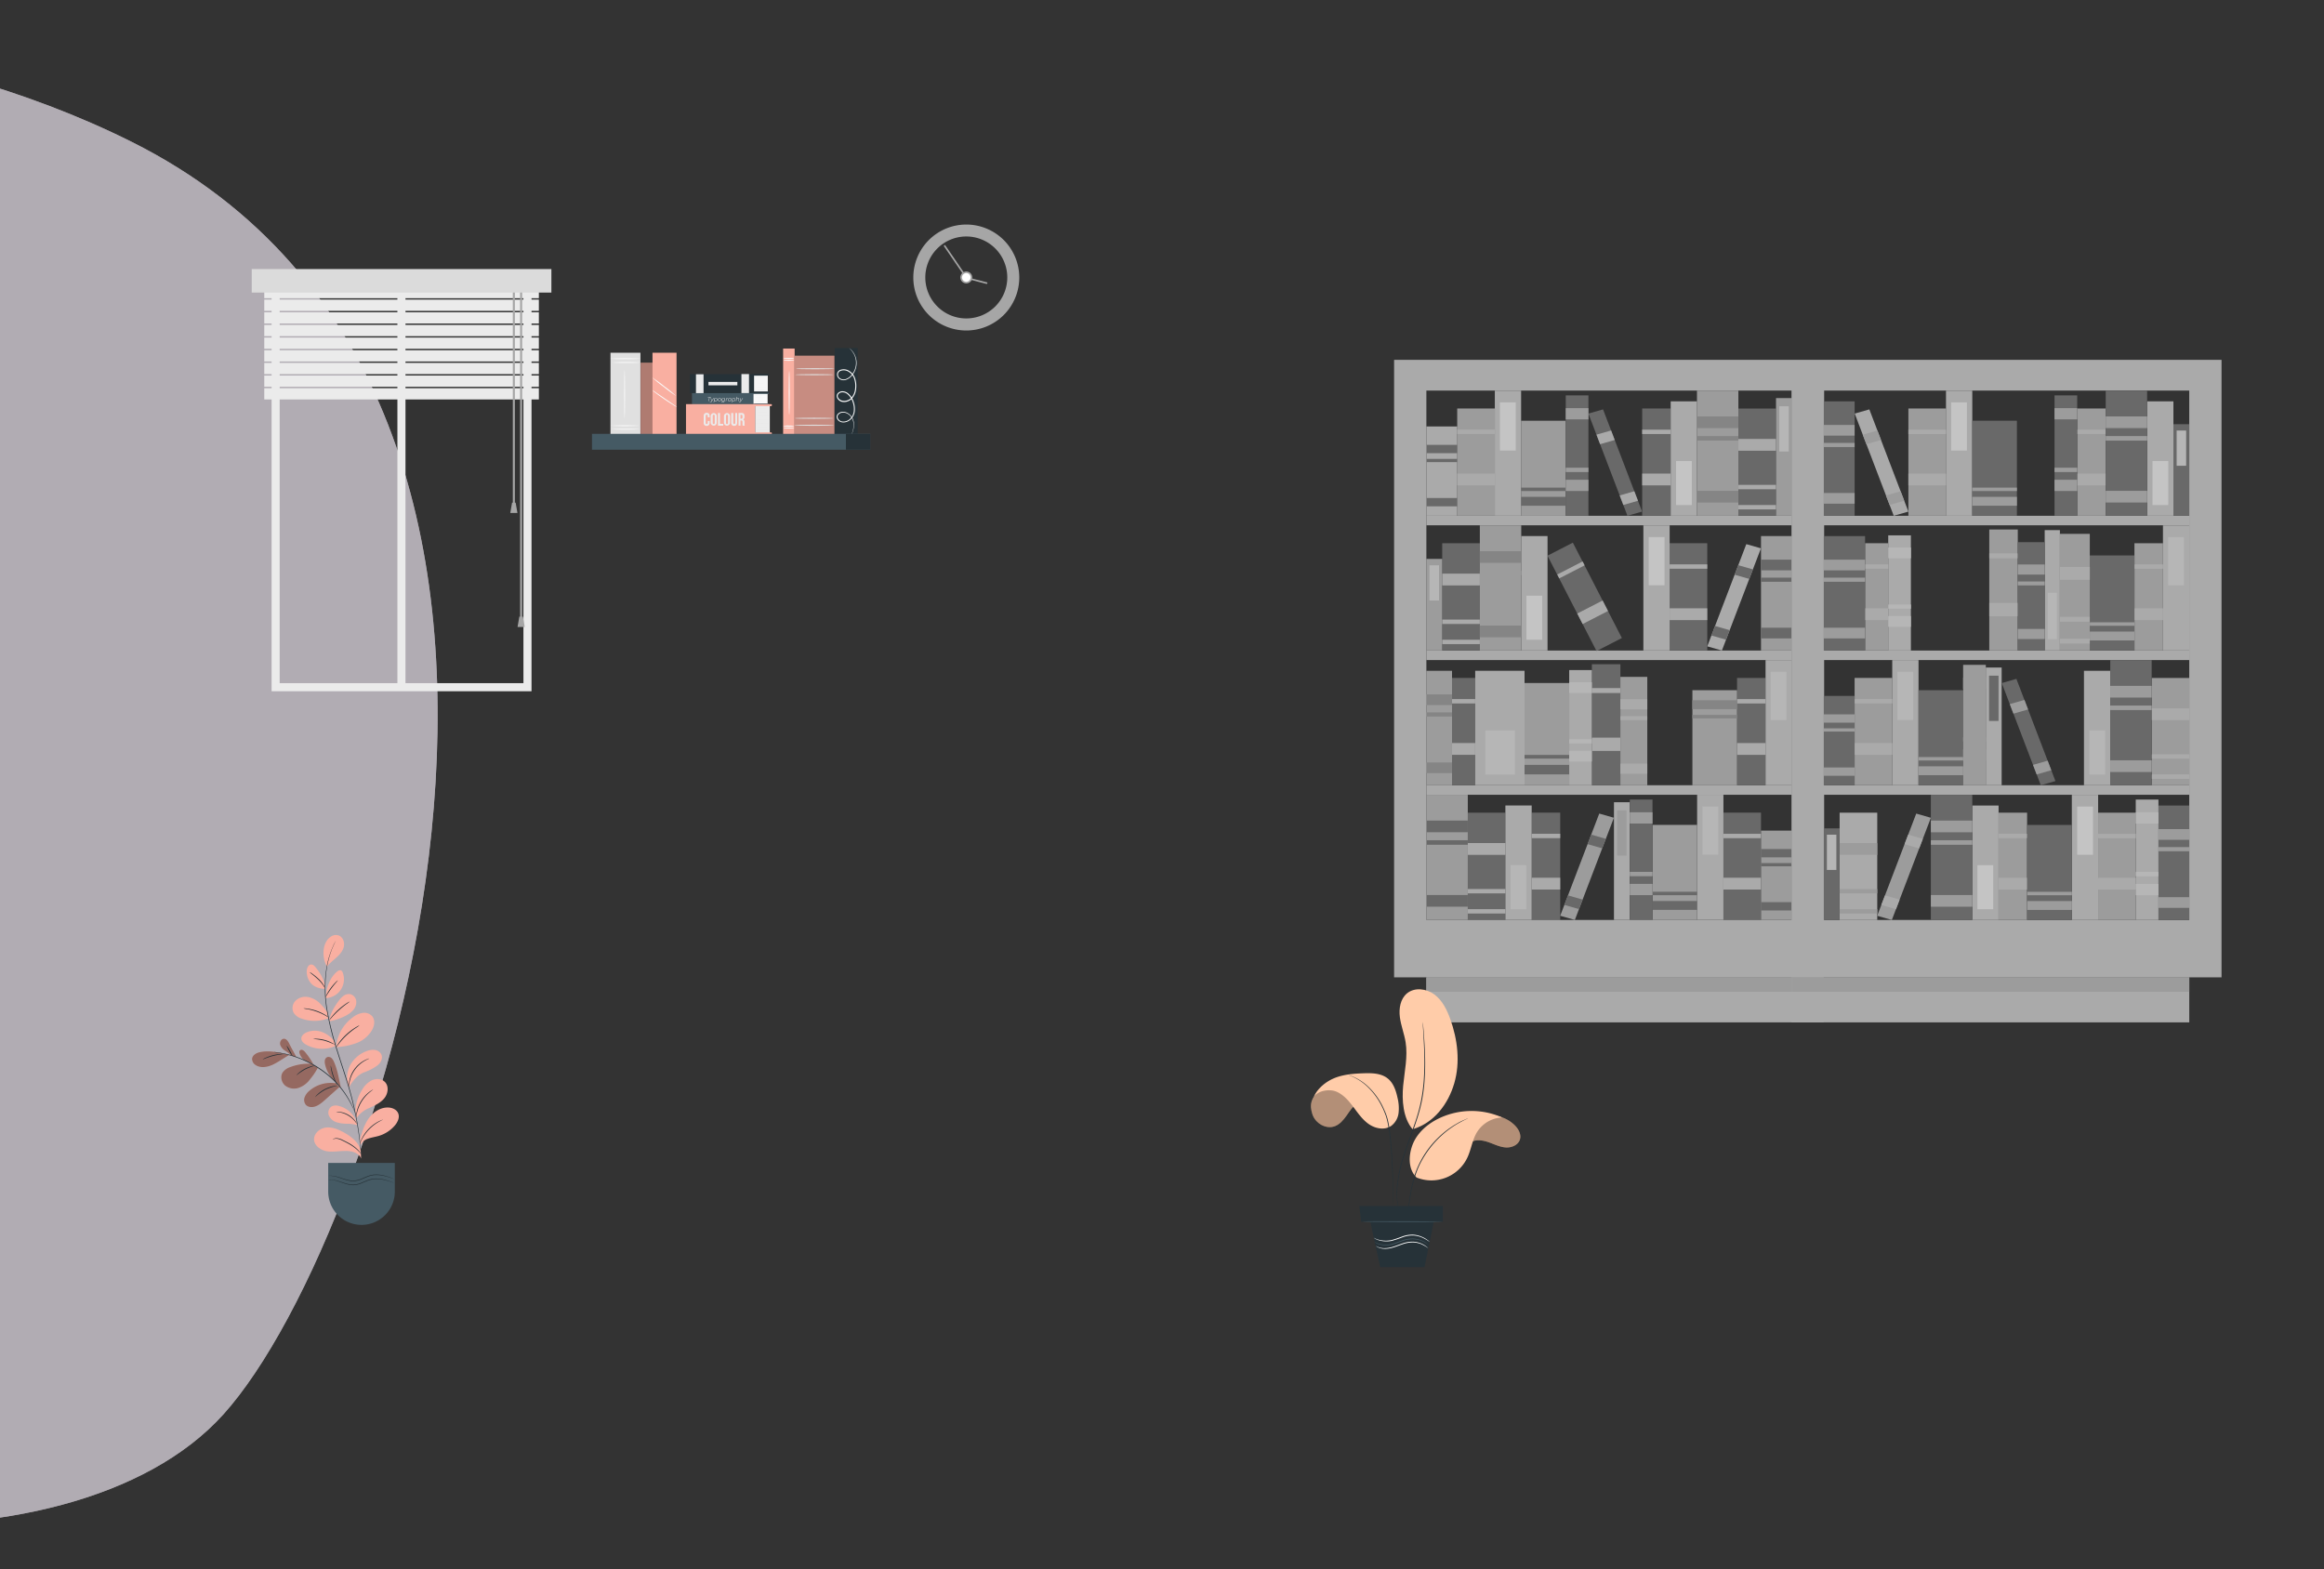 <svg xmlns="http://www.w3.org/2000/svg" xmlns:xlink="http://www.w3.org/1999/xlink" width="1429" height="965" viewBox="0 0 1429 965">
  <rect x="0" y="0" width="1429" height="965" fill="#333333" stroke="none"/>
  <defs>
    <clipPath id="clip-path">
      <rect id="Rectangle_1646" data-name="Rectangle 1646" width="1429" height="965" transform="translate(0 115)" fill="#fff" stroke="#707070" stroke-width="1"/>
    </clipPath>
  </defs>
  <g id="Mask_Group_40" data-name="Mask Group 40" transform="translate(0 -115)" clip-path="url(#clip-path)">
    <g id="Group_1599" data-name="Group 1599">
      <g id="freepik--background-simple--inject-409" transform="matrix(0.087, -0.996, 0.996, 0.087, -785.532, 991.456)" opacity="0.674">
        <path id="Path_8565" data-name="Path 8565" d="M861.9,794.462c52.986-134.132,56.558-312.838,19.98-456.137C850.438,214.98,780.3,120.874,699.349,64.837,605.429-.15,493.478-19.5,392.682,21.52,366.17,32.307,340.364,42.2,315.361,59.927,212.884,132.6,232.653,311.7,196.705,373.974c-30.237,52.41-88.094,36.955-124.558,77.127C-26.3,559.477-26.51,833.425,87.046,919.041,207.5,1009.906,730.656,1126.7,861.9,794.462Z" transform="translate(0 0)" fill="#ede6f0"/>
        <path id="Path_8566" data-name="Path 8566" d="M861.9,794.462c52.986-134.132,56.558-312.838,19.98-456.137C850.438,214.98,780.3,120.874,699.349,64.837,605.429-.15,493.478-19.5,392.682,21.52,366.17,32.307,340.364,42.2,315.361,59.927,212.884,132.6,234.479,235.983,198.531,298.26,174.613,339.716,132.273,386.083,97.514,423.6c-9.11,9.832-17.745,19.106-25.366,27.5C-26.3,559.477-26.51,833.425,87.046,919.041,207.5,1009.906,730.656,1126.7,861.9,794.462Z" transform="translate(0 0)" fill="#ede6f0" opacity="0.8"/>
      </g>
      <g id="Group_1587" data-name="Group 1587" transform="translate(154.793 280.451)">
        <path id="Path_8567" data-name="Path 8567" d="M217.916,314.39H58.09V55.73H217.916ZM63.058,309.422h149.89V60.7H63.058Z" transform="translate(-45.882 -54.761)" fill="#ebebeb"/>
        <rect id="Rectangle_1369" data-name="Rectangle 1369" width="4.968" height="249.892" transform="translate(89.569 7.24)" fill="#ebebeb"/>
        <rect id="Rectangle_1370" data-name="Rectangle 1370" width="168.843" height="6.918" transform="translate(7.7 11.016)" fill="#ebebeb"/>
        <rect id="Rectangle_1371" data-name="Rectangle 1371" width="168.843" height="6.918" transform="translate(7.7 18.791)" fill="#ebebeb"/>
        <rect id="Rectangle_1372" data-name="Rectangle 1372" width="168.843" height="6.918" transform="translate(7.7 26.577)" fill="#ebebeb"/>
        <rect id="Rectangle_1373" data-name="Rectangle 1373" width="168.843" height="6.918" transform="translate(7.7 34.365)" fill="#ebebeb"/>
        <rect id="Rectangle_1374" data-name="Rectangle 1374" width="168.843" height="6.918" transform="translate(7.7 42.139)" fill="#ebebeb"/>
        <rect id="Rectangle_1375" data-name="Rectangle 1375" width="168.843" height="6.918" transform="translate(7.7 49.926)" fill="#ebebeb"/>
        <rect id="Rectangle_1376" data-name="Rectangle 1376" width="168.843" height="6.918" transform="translate(7.7 57.701)" fill="#ebebeb"/>
        <rect id="Rectangle_1377" data-name="Rectangle 1377" width="168.843" height="6.918" transform="translate(7.7 65.488)" fill="#ebebeb"/>
        <rect id="Rectangle_1378" data-name="Rectangle 1378" width="168.843" height="6.918" transform="translate(7.7 73.275)" fill="#ebebeb"/>
        <rect id="Rectangle_1379" data-name="Rectangle 1379" width="1.242" height="134.615" transform="translate(160.546 9.612)" fill="#a6a6a6"/>
        <path id="Path_8568" data-name="Path 8568" d="M180.669,176.964H176.26l1.105-6.334h2.2Z" transform="translate(-17.291 -26.962)" fill="#a6a6a6"/>
        <rect id="Rectangle_1380" data-name="Rectangle 1380" width="1.242" height="205.828" transform="translate(165.017 9.612)" fill="#a6a6a6"/>
        <path id="Path_8569" data-name="Path 8569" d="M184.269,233.4H179.86l1.105-6.334h2.2Z" transform="translate(-16.42 -13.307)" fill="#a6a6a6"/>
        <rect id="Rectangle_1381" data-name="Rectangle 1381" width="184.255" height="14.469" transform="translate(0 0)" fill="#dbdbdb"/>
      </g>
      <g id="freepik--Shelves--inject-14" transform="translate(857.219 336.294)" opacity="0.708">
        <rect id="Rectangle_1382" data-name="Rectangle 1382" width="224.723" height="5.854" transform="translate(19.846 95.893)" fill="#dbdbdb"/>
        <rect id="Rectangle_1383" data-name="Rectangle 1383" width="224.723" height="5.854" transform="translate(19.846 178.752)" fill="#dbdbdb"/>
        <rect id="Rectangle_1384" data-name="Rectangle 1384" width="224.723" height="5.854" transform="translate(19.846 261.599)" fill="#dbdbdb"/>
        <rect id="Rectangle_1385" data-name="Rectangle 1385" width="23.133" height="65.97" transform="translate(38.804 29.911)" fill="#c7c7c7"/>
        <rect id="Rectangle_1386" data-name="Rectangle 1386" width="23.133" height="7.25" transform="translate(38.804 69.945)" fill="#dbdbdb"/>
        <rect id="Rectangle_1387" data-name="Rectangle 1387" width="23.133" height="2.685" transform="translate(38.804 42.908)" fill="#dbdbdb"/>
        <rect id="Rectangle_1388" data-name="Rectangle 1388" width="23.133" height="65.97" transform="translate(211.701 29.934)" fill="#7f7f7f"/>
        <rect id="Rectangle_1389" data-name="Rectangle 1389" width="23.133" height="7.25" transform="translate(211.689 48.621)" fill="#dbdbdb"/>
        <rect id="Rectangle_1390" data-name="Rectangle 1390" width="23.133" height="2.685" transform="translate(211.689 89.27)" fill="#dbdbdb"/>
        <rect id="Rectangle_1391" data-name="Rectangle 1391" width="23.133" height="2.685" transform="translate(211.701 76.875)" fill="#dbdbdb"/>
        <rect id="Rectangle_1392" data-name="Rectangle 1392" width="17.539" height="65.97" transform="translate(152.543 29.911)" fill="#7f7f7f"/>
        <rect id="Rectangle_1393" data-name="Rectangle 1393" width="17.539" height="7.25" transform="translate(152.543 69.933)" fill="#dbdbdb"/>
        <rect id="Rectangle_1394" data-name="Rectangle 1394" width="17.539" height="2.685" transform="translate(152.531 42.92)" fill="#dbdbdb"/>
        <rect id="Rectangle_1395" data-name="Rectangle 1395" width="16.167" height="76.957" transform="translate(61.937 18.923)" fill="#dbdbdb"/>
        <rect id="Rectangle_1396" data-name="Rectangle 1396" width="9.698" height="29.603" transform="translate(65.095 26.162)" fill="#fff"/>
        <rect id="Rectangle_1397" data-name="Rectangle 1397" width="9.745" height="72.369" transform="translate(234.835 23.512)" fill="#c7c7c7"/>
        <rect id="Rectangle_1398" data-name="Rectangle 1398" width="5.842" height="27.829" transform="translate(236.822 28.527)" fill="#ebebeb"/>
        <rect id="Rectangle_1399" data-name="Rectangle 1399" width="16.167" height="70.37" transform="translate(170.071 25.511)" fill="#dbdbdb"/>
        <rect id="Rectangle_1400" data-name="Rectangle 1400" width="9.698" height="27.06" transform="translate(173.37 62.21)" fill="#fff"/>
        <rect id="Rectangle_1401" data-name="Rectangle 1401" width="27.45" height="58.46" transform="translate(78.093 37.444)" fill="#c7c7c7"/>
        <rect id="Rectangle_1402" data-name="Rectangle 1402" width="27.45" height="5.452" transform="translate(78.093 84.255)" fill="#7f7f7f"/>
        <rect id="Rectangle_1403" data-name="Rectangle 1403" width="27.45" height="2.117" transform="translate(78.093 78.566)" fill="#7f7f7f"/>
        <rect id="Rectangle_1404" data-name="Rectangle 1404" width="18.958" height="54.936" transform="translate(19.846 40.957)" fill="#dbdbdb"/>
        <rect id="Rectangle_1405" data-name="Rectangle 1405" width="18.959" height="5.121" transform="translate(19.845 84.953)" fill="#7f7f7f"/>
        <rect id="Rectangle_1406" data-name="Rectangle 1406" width="18.958" height="5.121" transform="translate(19.857 52.275)" fill="#7f7f7f"/>
        <rect id="Rectangle_1407" data-name="Rectangle 1407" width="18.958" height="1.987" transform="translate(19.846 60.909)" fill="#7f7f7f"/>
        <rect id="Rectangle_1408" data-name="Rectangle 1408" width="25.463" height="76.969" transform="translate(186.226 18.923)" fill="#c7c7c7"/>
        <rect id="Rectangle_1409" data-name="Rectangle 1409" width="25.463" height="7.179" transform="translate(186.226 80.565)" fill="#a6a6a6"/>
        <rect id="Rectangle_1410" data-name="Rectangle 1410" width="25.463" height="7.179" transform="translate(186.238 34.783)" fill="#a6a6a6"/>
        <rect id="Rectangle_1411" data-name="Rectangle 1411" width="25.463" height="2.779" transform="translate(186.226 46.882)" fill="#a6a6a6"/>
        <path id="Path_8570" data-name="Path 8570" d="M342.909,146.136,318.9,83.288l9-2.578,24.009,62.848Z" transform="translate(-199.425 -50.244)" fill="#7f7f7f"/>
        <path id="Path_8571" data-name="Path 8571" d="M337.4,131.7l-2.235-5.854,9-2.578,2.235,5.854Z" transform="translate(-196.454 -42.468)" fill="#dbdbdb"/>
        <path id="Path_8572" data-name="Path 8572" d="M325.325,100.1l-2.235-5.854,9-2.578,2.235,5.854Z" transform="translate(-198.659 -48.241)" fill="#dbdbdb"/>
        <rect id="Rectangle_1412" data-name="Rectangle 1412" width="13.944" height="74.048" transform="translate(105.543 21.845)" fill="#7f7f7f"/>
        <rect id="Rectangle_1413" data-name="Rectangle 1413" width="13.944" height="6.907" transform="translate(105.543 29.698)" fill="#c7c7c7"/>
        <rect id="Rectangle_1414" data-name="Rectangle 1414" width="13.944" height="6.907" transform="translate(105.543 73.729)" fill="#c7c7c7"/>
        <rect id="Rectangle_1415" data-name="Rectangle 1415" width="13.944" height="2.673" transform="translate(105.543 66.326)" fill="#c7c7c7"/>
        <rect id="Rectangle_1416" data-name="Rectangle 1416" width="23.133" height="65.97" transform="translate(202.476 278.441)" fill="#7f7f7f"/>
        <rect id="Rectangle_1417" data-name="Rectangle 1417" width="23.133" height="7.25" transform="translate(202.476 318.474)" fill="#dbdbdb"/>
        <rect id="Rectangle_1418" data-name="Rectangle 1418" width="23.133" height="2.685" transform="translate(202.476 291.462)" fill="#dbdbdb"/>
        <rect id="Rectangle_1419" data-name="Rectangle 1419" width="23.133" height="65.97" transform="translate(45.297 278.464)" fill="#7f7f7f"/>
        <rect id="Rectangle_1420" data-name="Rectangle 1420" width="23.133" height="7.25" transform="translate(45.309 297.151)" fill="#dbdbdb"/>
        <rect id="Rectangle_1421" data-name="Rectangle 1421" width="23.133" height="2.685" transform="translate(45.297 337.8)" fill="#dbdbdb"/>
        <rect id="Rectangle_1422" data-name="Rectangle 1422" width="23.133" height="2.685" transform="translate(45.297 325.405)" fill="#dbdbdb"/>
        <rect id="Rectangle_1423" data-name="Rectangle 1423" width="17.539" height="65.97" transform="translate(84.598 278.441)" fill="#7f7f7f"/>
        <rect id="Rectangle_1424" data-name="Rectangle 1424" width="17.539" height="7.25" transform="translate(84.586 318.475)" fill="#dbdbdb"/>
        <rect id="Rectangle_1425" data-name="Rectangle 1425" width="17.539" height="2.685" transform="translate(84.598 291.45)" fill="#dbdbdb"/>
        <rect id="Rectangle_1426" data-name="Rectangle 1426" width="16.167" height="76.957" transform="translate(186.321 267.453)" fill="#dbdbdb"/>
        <rect id="Rectangle_1427" data-name="Rectangle 1427" width="9.698" height="29.603" transform="translate(189.621 274.691)" fill="#ebebeb"/>
        <rect id="Rectangle_1428" data-name="Rectangle 1428" width="9.745" height="72.369" transform="translate(135.193 272.042)" fill="#dbdbdb"/>
        <rect id="Rectangle_1429" data-name="Rectangle 1429" width="5.842" height="27.829" transform="translate(137.097 277.057)" fill="#c7c7c7"/>
        <rect id="Rectangle_1430" data-name="Rectangle 1430" width="16.167" height="70.37" transform="translate(68.43 274.041)" fill="#dbdbdb"/>
        <rect id="Rectangle_1431" data-name="Rectangle 1431" width="9.698" height="27.06" transform="translate(71.6 310.752)" fill="#ebebeb"/>
        <rect id="Rectangle_1432" data-name="Rectangle 1432" width="27.45" height="58.46" transform="translate(158.871 285.974)" fill="#c7c7c7"/>
        <rect id="Rectangle_1433" data-name="Rectangle 1433" width="27.45" height="5.452" transform="translate(158.871 332.785)" fill="#7f7f7f"/>
        <rect id="Rectangle_1434" data-name="Rectangle 1434" width="27.45" height="2.117" transform="translate(158.871 327.096)" fill="#7f7f7f"/>
        <rect id="Rectangle_1435" data-name="Rectangle 1435" width="18.958" height="54.936" transform="translate(225.621 289.487)" fill="#c7c7c7"/>
        <rect id="Rectangle_1436" data-name="Rectangle 1436" width="18.958" height="5.121" transform="translate(225.61 333.483)" fill="#7f7f7f"/>
        <rect id="Rectangle_1437" data-name="Rectangle 1437" width="18.958" height="5.121" transform="translate(225.61 300.817)" fill="#7f7f7f"/>
        <rect id="Rectangle_1438" data-name="Rectangle 1438" width="18.958" height="1.987" transform="translate(225.61 309.451)" fill="#7f7f7f"/>
        <rect id="Rectangle_1439" data-name="Rectangle 1439" width="25.463" height="76.969" transform="translate(19.846 267.453)" fill="#c7c7c7"/>
        <rect id="Rectangle_1440" data-name="Rectangle 1440" width="25.463" height="7.179" transform="translate(19.845 329.095)" fill="#7f7f7f"/>
        <rect id="Rectangle_1441" data-name="Rectangle 1441" width="25.463" height="7.179" transform="translate(19.845 283.313)" fill="#7f7f7f"/>
        <rect id="Rectangle_1442" data-name="Rectangle 1442" width="25.463" height="2.779" transform="translate(19.846 295.412)" fill="#7f7f7f"/>
        <path id="Path_8573" data-name="Path 8573" d="M313.24,356.286l24.009-62.848-9-2.578L304.24,353.708Z" transform="translate(-202.103 -11.852)" fill="#c7c7c7"/>
        <path id="Path_8574" data-name="Path 8574" d="M315.39,341.843l2.235-5.854-9-2.578-2.235,5.854Z" transform="translate(-201.71 -4.078)" fill="#7f7f7f"/>
        <path id="Path_8575" data-name="Path 8575" d="M327.46,310.243l2.235-5.854-9-2.578-2.235,5.854Z" transform="translate(-199.505 -9.851)" fill="#7f7f7f"/>
        <rect id="Rectangle_1443" data-name="Rectangle 1443" width="13.944" height="74.048" transform="translate(144.939 270.386)" fill="#7f7f7f"/>
        <rect id="Rectangle_1444" data-name="Rectangle 1444" width="13.944" height="6.907" transform="translate(144.939 278.228)" fill="#c7c7c7"/>
        <rect id="Rectangle_1445" data-name="Rectangle 1445" width="13.944" height="6.907" transform="translate(144.938 322.259)" fill="#c7c7c7"/>
        <rect id="Rectangle_1446" data-name="Rectangle 1446" width="13.944" height="2.673" transform="translate(144.938 314.867)" fill="#c7c7c7"/>
        <rect id="Rectangle_1447" data-name="Rectangle 1447" width="23.133" height="65.97" transform="translate(169.42 112.758)" fill="#7f7f7f"/>
        <rect id="Rectangle_1448" data-name="Rectangle 1448" width="23.133" height="7.25" transform="translate(169.42 152.792)" fill="#dbdbdb"/>
        <rect id="Rectangle_1449" data-name="Rectangle 1449" width="23.133" height="2.685" transform="translate(169.42 125.767)" fill="#dbdbdb"/>
        <rect id="Rectangle_1450" data-name="Rectangle 1450" width="23.133" height="65.97" transform="translate(29.579 112.77)" fill="#7f7f7f"/>
        <rect id="Rectangle_1451" data-name="Rectangle 1451" width="23.133" height="7.25" transform="translate(29.591 131.468)" fill="#dbdbdb"/>
        <rect id="Rectangle_1452" data-name="Rectangle 1452" width="23.133" height="2.685" transform="translate(29.591 172.117)" fill="#dbdbdb"/>
        <rect id="Rectangle_1453" data-name="Rectangle 1453" width="23.133" height="2.685" transform="translate(29.579 159.722)" fill="#dbdbdb"/>
        <rect id="Rectangle_1454" data-name="Rectangle 1454" width="17.539" height="65.97" transform="matrix(0.889, -0.457, 0.457, 0.889, 94.314, 120.419)" fill="#7f7f7f"/>
        <rect id="Rectangle_1455" data-name="Rectangle 1455" width="17.539" height="7.25" transform="matrix(0.889, -0.457, 0.457, 0.889, 112.622, 156.009)" fill="#dbdbdb"/>
        <rect id="Rectangle_1456" data-name="Rectangle 1456" width="17.539" height="2.685" transform="translate(100.325 131.996) rotate(-27.23)" fill="#dbdbdb"/>
        <rect id="Rectangle_1457" data-name="Rectangle 1457" width="16.167" height="76.957" transform="translate(153.265 101.771)" fill="#dbdbdb"/>
        <rect id="Rectangle_1458" data-name="Rectangle 1458" width="9.698" height="29.603" transform="translate(156.564 109.009)" fill="#fff"/>
        <rect id="Rectangle_1459" data-name="Rectangle 1459" width="9.745" height="56.331" transform="translate(19.845 122.409)" fill="#c7c7c7"/>
        <rect id="Rectangle_1460" data-name="Rectangle 1460" width="5.854" height="21.667" transform="translate(21.761 126.311)" fill="#ebebeb"/>
        <rect id="Rectangle_1461" data-name="Rectangle 1461" width="16.167" height="70.37" transform="translate(78.176 108.358)" fill="#dbdbdb"/>
        <rect id="Rectangle_1462" data-name="Rectangle 1462" width="9.698" height="27.06" transform="translate(81.345 145.057)" fill="#fff"/>
        <rect id="Rectangle_1463" data-name="Rectangle 1463" width="18.958" height="70.382" transform="translate(225.61 108.358)" fill="#c7c7c7"/>
        <rect id="Rectangle_1464" data-name="Rectangle 1464" width="18.958" height="6.564" transform="translate(225.61 164.725)" fill="#7f7f7f"/>
        <rect id="Rectangle_1465" data-name="Rectangle 1465" width="18.958" height="6.564" transform="translate(225.61 122.87)" fill="#7f7f7f"/>
        <rect id="Rectangle_1466" data-name="Rectangle 1466" width="18.958" height="2.543" transform="translate(225.61 133.928)" fill="#7f7f7f"/>
        <rect id="Rectangle_1467" data-name="Rectangle 1467" width="25.463" height="76.969" transform="translate(52.712 101.771)" fill="#c7c7c7"/>
        <rect id="Rectangle_1468" data-name="Rectangle 1468" width="25.463" height="7.179" transform="translate(52.712 163.412)" fill="#a6a6a6"/>
        <rect id="Rectangle_1469" data-name="Rectangle 1469" width="25.463" height="7.179" transform="translate(52.712 117.642)" fill="#a6a6a6"/>
        <rect id="Rectangle_1470" data-name="Rectangle 1470" width="25.463" height="2.779" transform="translate(52.712 129.718)" fill="#c7c7c7"/>
        <path id="Path_8576" data-name="Path 8576" d="M389.69,216.2,413.7,153.348l-9-2.578L380.69,213.618Z" transform="translate(-188.136 -37.444)" fill="#dbdbdb"/>
        <path id="Path_8577" data-name="Path 8577" d="M391.84,201.753l2.247-5.854-9.012-2.578-2.235,5.854Z" transform="translate(-187.744 -29.671)" fill="#7f7f7f"/>
        <path id="Path_8578" data-name="Path 8578" d="M403.91,170.153l2.247-5.854-9-2.578-2.247,5.854Z" transform="translate(-185.539 -35.444)" fill="#7f7f7f"/>
        <rect id="Rectangle_1471" data-name="Rectangle 1471" width="17.539" height="65.97" transform="translate(210.873 195.617)" fill="#7f7f7f"/>
        <rect id="Rectangle_1472" data-name="Rectangle 1472" width="17.539" height="7.25" transform="translate(210.873 235.651)" fill="#dbdbdb"/>
        <rect id="Rectangle_1473" data-name="Rectangle 1473" width="17.539" height="2.685" transform="translate(210.862 208.627)" fill="#dbdbdb"/>
        <rect id="Rectangle_1474" data-name="Rectangle 1474" width="16.167" height="76.957" transform="translate(228.401 184.63)" fill="#dbdbdb"/>
        <rect id="Rectangle_1475" data-name="Rectangle 1475" width="9.698" height="29.603" transform="translate(231.57 191.88)" fill="#ebebeb"/>
        <rect id="Rectangle_1476" data-name="Rectangle 1476" width="27.45" height="58.46" transform="translate(183.423 203.139)" fill="#c7c7c7"/>
        <rect id="Rectangle_1477" data-name="Rectangle 1477" width="27.45" height="5.452" transform="translate(183.423 209.336)" fill="#a6a6a6"/>
        <rect id="Rectangle_1478" data-name="Rectangle 1478" width="27.45" height="2.117" transform="translate(183.423 218.36)" fill="#a6a6a6"/>
        <rect id="Rectangle_1479" data-name="Rectangle 1479" width="14.24" height="65.97" transform="translate(35.623 195.605)" fill="#7f7f7f"/>
        <rect id="Rectangle_1480" data-name="Rectangle 1480" width="14.24" height="7.25" transform="translate(35.611 235.639)" fill="#dbdbdb"/>
        <rect id="Rectangle_1481" data-name="Rectangle 1481" width="14.24" height="2.685" transform="translate(35.611 208.615)" fill="#dbdbdb"/>
        <rect id="Rectangle_1482" data-name="Rectangle 1482" width="17.539" height="74.415" transform="translate(121.604 187.173)" fill="#7f7f7f"/>
        <rect id="Rectangle_1483" data-name="Rectangle 1483" width="17.539" height="8.172" transform="translate(121.592 232.316)" fill="#dbdbdb"/>
        <rect id="Rectangle_1484" data-name="Rectangle 1484" width="17.539" height="3.04" transform="translate(121.592 201.85)" fill="#dbdbdb"/>
        <rect id="Rectangle_1485" data-name="Rectangle 1485" width="30.348" height="70.37" transform="translate(49.862 191.206)" fill="#dbdbdb"/>
        <rect id="Rectangle_1486" data-name="Rectangle 1486" width="18.213" height="27.06" transform="translate(56.048 227.916)" fill="#ebebeb"/>
        <rect id="Rectangle_1487" data-name="Rectangle 1487" width="27.45" height="62.872" transform="translate(80.21 198.727)" fill="#c7c7c7"/>
        <rect id="Rectangle_1488" data-name="Rectangle 1488" width="27.45" height="5.854" transform="translate(80.21 249.063)" fill="#7f7f7f"/>
        <rect id="Rectangle_1489" data-name="Rectangle 1489" width="27.45" height="2.271" transform="translate(80.21 242.948)" fill="#7f7f7f"/>
        <rect id="Rectangle_1490" data-name="Rectangle 1490" width="15.765" height="70.382" transform="translate(19.845 191.217)" fill="#c7c7c7"/>
        <rect id="Rectangle_1491" data-name="Rectangle 1491" width="15.765" height="6.564" transform="translate(19.846 247.572)" fill="#a6a6a6"/>
        <rect id="Rectangle_1492" data-name="Rectangle 1492" width="15.765" height="6.564" transform="translate(19.846 205.729)" fill="#a6a6a6"/>
        <rect id="Rectangle_1493" data-name="Rectangle 1493" width="15.765" height="2.543" transform="translate(19.846 216.775)" fill="#a6a6a6"/>
        <rect id="Rectangle_1494" data-name="Rectangle 1494" width="16.546" height="66.644" transform="translate(139.131 194.955)" fill="#c7c7c7"/>
        <rect id="Rectangle_1495" data-name="Rectangle 1495" width="16.546" height="6.209" transform="translate(139.132 248.318)" fill="#dbdbdb"/>
        <rect id="Rectangle_1496" data-name="Rectangle 1496" width="16.546" height="6.209" transform="translate(139.131 208.686)" fill="#dbdbdb"/>
        <rect id="Rectangle_1497" data-name="Rectangle 1497" width="16.546" height="2.413" transform="translate(139.131 219.152)" fill="#dbdbdb"/>
        <rect id="Rectangle_1498" data-name="Rectangle 1498" width="13.944" height="70.831" transform="translate(107.66 190.768)" fill="#dbdbdb"/>
        <rect id="Rectangle_1499" data-name="Rectangle 1499" width="13.944" height="6.599" transform="translate(107.66 198.278)" fill="#ebebeb"/>
        <rect id="Rectangle_1500" data-name="Rectangle 1500" width="13.944" height="6.599" transform="translate(107.66 240.394)" fill="#ebebeb"/>
        <rect id="Rectangle_1501" data-name="Rectangle 1501" width="13.944" height="2.555" transform="translate(107.66 233.321)" fill="#ebebeb"/>
        <rect id="Rectangle_1502" data-name="Rectangle 1502" width="244.355" height="27.675" transform="translate(19.846 379.738)" fill="#dbdbdb"/>
        <rect id="Rectangle_1503" data-name="Rectangle 1503" width="244.355" height="8.858" transform="translate(19.846 379.75)" fill="#c7c7c7"/>
        <path id="Path_8579" data-name="Path 8579" d="M482.305,54.95H217.88V434.687H726.661V54.95ZM237.726,399.4V73.849h224.51V399.4Zm469.078,0h-224.5V73.849H706.8Z" transform="translate(-217.88 -54.95)" fill="#dbdbdb"/>
        <rect id="Rectangle_1504" data-name="Rectangle 1504" width="224.723" height="5.854" transform="translate(264.201 95.893)" fill="#dbdbdb"/>
        <rect id="Rectangle_1505" data-name="Rectangle 1505" width="224.723" height="5.854" transform="translate(264.201 178.752)" fill="#dbdbdb"/>
        <rect id="Rectangle_1506" data-name="Rectangle 1506" width="224.723" height="5.854" transform="translate(264.201 261.599)" fill="#dbdbdb"/>
        <rect id="Rectangle_1507" data-name="Rectangle 1507" width="23.133" height="65.97" transform="translate(283.159 195.605)" fill="#c7c7c7"/>
        <rect id="Rectangle_1508" data-name="Rectangle 1508" width="23.133" height="7.25" transform="translate(283.159 235.639)" fill="#dbdbdb"/>
        <rect id="Rectangle_1509" data-name="Rectangle 1509" width="23.133" height="2.685" transform="translate(283.171 208.627)" fill="#dbdbdb"/>
        <rect id="Rectangle_1510" data-name="Rectangle 1510" width="23.133" height="65.97" transform="translate(465.802 195.629)" fill="#c7c7c7"/>
        <rect id="Rectangle_1511" data-name="Rectangle 1511" width="23.133" height="7.25" transform="translate(465.802 214.315)" fill="#dbdbdb"/>
        <rect id="Rectangle_1512" data-name="Rectangle 1512" width="23.133" height="2.685" transform="translate(465.802 254.964)" fill="#dbdbdb"/>
        <rect id="Rectangle_1513" data-name="Rectangle 1513" width="23.133" height="2.685" transform="translate(465.802 242.57)" fill="#dbdbdb"/>
        <rect id="Rectangle_1514" data-name="Rectangle 1514" width="16.167" height="76.957" transform="translate(306.293 184.618)" fill="#dbdbdb"/>
        <rect id="Rectangle_1515" data-name="Rectangle 1515" width="9.698" height="29.603" transform="translate(309.451 191.856)" fill="#ebebeb"/>
        <rect id="Rectangle_1516" data-name="Rectangle 1516" width="9.745" height="72.369" transform="translate(363.831 189.207)" fill="#dbdbdb"/>
        <rect id="Rectangle_1517" data-name="Rectangle 1517" width="5.842" height="27.829" transform="translate(365.829 194.221)" fill="#7f7f7f"/>
        <rect id="Rectangle_1518" data-name="Rectangle 1518" width="16.167" height="70.37" transform="translate(424.183 191.217)" fill="#dbdbdb"/>
        <rect id="Rectangle_1519" data-name="Rectangle 1519" width="9.698" height="27.06" transform="translate(427.483 227.904)" fill="#ebebeb"/>
        <rect id="Rectangle_1520" data-name="Rectangle 1520" width="27.45" height="58.46" transform="translate(322.448 203.139)" fill="#7f7f7f"/>
        <rect id="Rectangle_1521" data-name="Rectangle 1521" width="27.45" height="5.452" transform="translate(322.448 249.95)" fill="#c7c7c7"/>
        <rect id="Rectangle_1522" data-name="Rectangle 1522" width="27.45" height="2.117" transform="translate(322.448 244.261)" fill="#c7c7c7"/>
        <rect id="Rectangle_1523" data-name="Rectangle 1523" width="18.958" height="54.936" transform="translate(264.201 206.651)" fill="#7f7f7f"/>
        <rect id="Rectangle_1524" data-name="Rectangle 1524" width="18.958" height="5.121" transform="translate(264.213 250.659)" fill="#c7c7c7"/>
        <rect id="Rectangle_1525" data-name="Rectangle 1525" width="18.958" height="5.121" transform="translate(264.213 217.993)" fill="#c7c7c7"/>
        <rect id="Rectangle_1526" data-name="Rectangle 1526" width="18.958" height="1.987" transform="translate(264.213 226.603)" fill="#c7c7c7"/>
        <rect id="Rectangle_1527" data-name="Rectangle 1527" width="25.463" height="76.969" transform="translate(440.35 184.63)" fill="#7f7f7f"/>
        <rect id="Rectangle_1528" data-name="Rectangle 1528" width="25.463" height="7.179" transform="translate(440.35 246.271)" fill="#c7c7c7"/>
        <rect id="Rectangle_1529" data-name="Rectangle 1529" width="25.463" height="7.179" transform="translate(440.339 200.49)" fill="#c7c7c7"/>
        <rect id="Rectangle_1530" data-name="Rectangle 1530" width="25.463" height="2.779" transform="translate(440.35 212.577)" fill="#c7c7c7"/>
        <path id="Path_8580" data-name="Path 8580" d="M557.809,286.246,533.8,223.4l9-2.578,24.009,62.848Z" transform="translate(-160.165 -24.647)" fill="#7f7f7f"/>
        <path id="Path_8581" data-name="Path 8581" d="M552.3,271.814l-2.247-5.866,9-2.578,2.247,5.866Z" transform="translate(-157.196 -16.874)" fill="#c7c7c7"/>
        <path id="Path_8582" data-name="Path 8582" d="M540.227,240.214l-2.247-5.866,9-2.578,2.247,5.866Z" transform="translate(-159.401 -22.647)" fill="#c7c7c7"/>
        <rect id="Rectangle_1531" data-name="Rectangle 1531" width="13.944" height="74.048" transform="translate(349.898 187.551)" fill="#c7c7c7"/>
        <rect id="Rectangle_1532" data-name="Rectangle 1532" width="13.944" height="6.907" transform="translate(349.898 195.392)" fill="#c7c7c7"/>
        <rect id="Rectangle_1533" data-name="Rectangle 1533" width="13.944" height="6.895" transform="translate(349.898 239.436)" fill="#c7c7c7"/>
        <rect id="Rectangle_1534" data-name="Rectangle 1534" width="13.944" height="2.673" transform="translate(349.898 232.044)" fill="#c7c7c7"/>
        <rect id="Rectangle_1535" data-name="Rectangle 1535" width="23.133" height="65.97" transform="translate(316.227 29.911)" fill="#c7c7c7"/>
        <rect id="Rectangle_1536" data-name="Rectangle 1536" width="23.133" height="7.25" transform="translate(316.215 69.945)" fill="#dbdbdb"/>
        <rect id="Rectangle_1537" data-name="Rectangle 1537" width="23.133" height="2.685" transform="translate(316.215 42.932)" fill="#dbdbdb"/>
        <rect id="Rectangle_1538" data-name="Rectangle 1538" width="17.539" height="65.97" transform="translate(420.032 29.911)" fill="#c7c7c7"/>
        <rect id="Rectangle_1539" data-name="Rectangle 1539" width="17.539" height="7.25" transform="translate(420.032 69.933)" fill="#dbdbdb"/>
        <rect id="Rectangle_1540" data-name="Rectangle 1540" width="17.539" height="2.685" transform="translate(420.032 42.92)" fill="#dbdbdb"/>
        <rect id="Rectangle_1541" data-name="Rectangle 1541" width="16.167" height="76.957" transform="translate(339.349 18.935)" fill="#dbdbdb"/>
        <rect id="Rectangle_1542" data-name="Rectangle 1542" width="9.698" height="29.603" transform="translate(342.518 26.162)" fill="#fff"/>
        <rect id="Rectangle_1543" data-name="Rectangle 1543" width="9.745" height="56.331" transform="translate(479.19 39.561)" fill="#7f7f7f"/>
        <rect id="Rectangle_1544" data-name="Rectangle 1544" width="5.842" height="21.667" transform="translate(481.177 43.452)" fill="#ebebeb"/>
        <rect id="Rectangle_1545" data-name="Rectangle 1545" width="16.167" height="70.37" transform="translate(463.023 25.511)" fill="#dbdbdb"/>
        <rect id="Rectangle_1546" data-name="Rectangle 1546" width="9.698" height="27.06" transform="translate(466.322 62.21)" fill="#fff"/>
        <rect id="Rectangle_1547" data-name="Rectangle 1547" width="27.45" height="58.46" transform="translate(355.504 37.432)" fill="#7f7f7f"/>
        <rect id="Rectangle_1548" data-name="Rectangle 1548" width="27.45" height="5.452" transform="translate(355.516 84.243)" fill="#c7c7c7"/>
        <rect id="Rectangle_1549" data-name="Rectangle 1549" width="27.45" height="2.117" transform="translate(355.516 78.555)" fill="#c7c7c7"/>
        <rect id="Rectangle_1550" data-name="Rectangle 1550" width="18.958" height="70.382" transform="translate(264.213 25.523)" fill="#7f7f7f"/>
        <rect id="Rectangle_1551" data-name="Rectangle 1551" width="18.959" height="6.564" transform="translate(264.213 81.878)" fill="#c7c7c7"/>
        <rect id="Rectangle_1552" data-name="Rectangle 1552" width="18.958" height="6.564" transform="translate(264.201 40.023)" fill="#c7c7c7"/>
        <rect id="Rectangle_1553" data-name="Rectangle 1553" width="18.958" height="2.543" transform="translate(264.213 51.081)" fill="#c7c7c7"/>
        <rect id="Rectangle_1554" data-name="Rectangle 1554" width="25.463" height="76.969" transform="translate(437.559 18.923)" fill="#7f7f7f"/>
        <rect id="Rectangle_1555" data-name="Rectangle 1555" width="25.463" height="7.179" transform="translate(437.559 80.553)" fill="#c7c7c7"/>
        <rect id="Rectangle_1556" data-name="Rectangle 1556" width="25.463" height="7.179" transform="translate(437.559 34.783)" fill="#c7c7c7"/>
        <rect id="Rectangle_1557" data-name="Rectangle 1557" width="25.463" height="2.779" transform="translate(437.559 46.87)" fill="#c7c7c7"/>
        <path id="Path_8583" data-name="Path 8583" d="M481.359,146.136,457.35,83.288l9-2.578,24.009,62.848Z" transform="translate(-174.132 -50.244)" fill="#dbdbdb"/>
        <path id="Path_8584" data-name="Path 8584" d="M475.847,131.7l-2.247-5.854,9-2.578,2.247,5.854Z" transform="translate(-171.163 -42.468)" fill="#c7c7c7"/>
        <path id="Path_8585" data-name="Path 8585" d="M463.765,100.1l-2.235-5.854,9-2.578,2.247,5.854Z" transform="translate(-173.368 -48.241)" fill="#c7c7c7"/>
        <rect id="Rectangle_1558" data-name="Rectangle 1558" width="13.944" height="74.048" transform="translate(406.088 21.845)" fill="#7f7f7f"/>
        <rect id="Rectangle_1559" data-name="Rectangle 1559" width="13.944" height="6.907" transform="translate(406.088 29.698)" fill="#c7c7c7"/>
        <rect id="Rectangle_1560" data-name="Rectangle 1560" width="13.944" height="6.907" transform="translate(406.088 73.729)" fill="#c7c7c7"/>
        <rect id="Rectangle_1561" data-name="Rectangle 1561" width="13.944" height="2.673" transform="translate(406.088 66.326)" fill="#c7c7c7"/>
        <rect id="Rectangle_1562" data-name="Rectangle 1562" width="23.133" height="65.97" transform="translate(432.9 278.476)" fill="#c7c7c7"/>
        <rect id="Rectangle_1563" data-name="Rectangle 1563" width="23.133" height="7.25" transform="translate(432.9 318.51)" fill="#dbdbdb"/>
        <rect id="Rectangle_1564" data-name="Rectangle 1564" width="23.133" height="2.685" transform="translate(432.9 291.486)" fill="#dbdbdb"/>
        <rect id="Rectangle_1565" data-name="Rectangle 1565" width="23.133" height="65.97" transform="translate(273.946 278.476)" fill="#dbdbdb"/>
        <rect id="Rectangle_1566" data-name="Rectangle 1566" width="23.133" height="7.25" transform="translate(273.946 297.163)" fill="#c7c7c7"/>
        <rect id="Rectangle_1567" data-name="Rectangle 1567" width="23.133" height="2.685" transform="translate(273.946 337.823)" fill="#c7c7c7"/>
        <rect id="Rectangle_1568" data-name="Rectangle 1568" width="23.133" height="2.685" transform="translate(273.946 325.429)" fill="#c7c7c7"/>
        <rect id="Rectangle_1569" data-name="Rectangle 1569" width="17.539" height="65.97" transform="translate(371.684 278.464)" fill="#c7c7c7"/>
        <rect id="Rectangle_1570" data-name="Rectangle 1570" width="17.539" height="7.25" transform="translate(371.684 318.498)" fill="#dbdbdb"/>
        <rect id="Rectangle_1571" data-name="Rectangle 1571" width="17.539" height="2.685" transform="translate(371.684 291.462)" fill="#dbdbdb"/>
        <rect id="Rectangle_1572" data-name="Rectangle 1572" width="16.167" height="76.957" transform="translate(416.732 267.489)" fill="#dbdbdb"/>
        <rect id="Rectangle_1573" data-name="Rectangle 1573" width="9.698" height="29.603" transform="translate(420.044 274.715)" fill="#fff"/>
        <rect id="Rectangle_1574" data-name="Rectangle 1574" width="9.745" height="56.331" transform="translate(264.213 288.115)" fill="#7f7f7f"/>
        <rect id="Rectangle_1575" data-name="Rectangle 1575" width="5.842" height="21.667" transform="translate(266.105 292.006)" fill="#ebebeb"/>
        <rect id="Rectangle_1576" data-name="Rectangle 1576" width="16.167" height="70.37" transform="translate(355.516 274.076)" fill="#dbdbdb"/>
        <rect id="Rectangle_1577" data-name="Rectangle 1577" width="9.698" height="27.06" transform="translate(358.674 310.763)" fill="#fff"/>
        <rect id="Rectangle_1578" data-name="Rectangle 1578" width="27.45" height="58.46" transform="translate(389.306 285.998)" fill="#7f7f7f"/>
        <rect id="Rectangle_1579" data-name="Rectangle 1579" width="27.45" height="5.452" transform="translate(389.306 332.809)" fill="#c7c7c7"/>
        <rect id="Rectangle_1580" data-name="Rectangle 1580" width="27.45" height="2.117" transform="translate(389.306 327.12)" fill="#c7c7c7"/>
        <rect id="Rectangle_1581" data-name="Rectangle 1581" width="18.958" height="70.382" transform="translate(469.977 274.077)" fill="#7f7f7f"/>
        <rect id="Rectangle_1582" data-name="Rectangle 1582" width="18.958" height="6.564" transform="translate(469.977 330.431)" fill="#c7c7c7"/>
        <rect id="Rectangle_1583" data-name="Rectangle 1583" width="18.958" height="6.564" transform="translate(469.977 288.576)" fill="#c7c7c7"/>
        <rect id="Rectangle_1584" data-name="Rectangle 1584" width="18.958" height="2.543" transform="translate(469.977 299.634)" fill="#c7c7c7"/>
        <rect id="Rectangle_1585" data-name="Rectangle 1585" width="25.463" height="76.969" transform="translate(330.053 267.465)" fill="#7f7f7f"/>
        <rect id="Rectangle_1586" data-name="Rectangle 1586" width="25.463" height="7.179" transform="translate(330.053 329.107)" fill="#c7c7c7"/>
        <rect id="Rectangle_1587" data-name="Rectangle 1587" width="25.463" height="7.179" transform="translate(330.053 283.337)" fill="#c7c7c7"/>
        <rect id="Rectangle_1588" data-name="Rectangle 1588" width="25.463" height="2.779" transform="translate(330.053 295.424)" fill="#c7c7c7"/>
        <path id="Path_8586" data-name="Path 8586" d="M478.04,356.3l24.009-62.848-9-2.578L469.04,353.718Z" transform="translate(-171.996 -11.85)" fill="#c7c7c7"/>
        <path id="Path_8587" data-name="Path 8587" d="M480.2,341.863l2.235-5.854-9-2.578-2.247,5.854Z" transform="translate(-171.603 -4.075)" fill="#dbdbdb"/>
        <path id="Path_8588" data-name="Path 8588" d="M492.272,310.263l2.235-5.854-9-2.578-2.247,5.854Z" transform="translate(-169.398 -9.848)" fill="#dbdbdb"/>
        <rect id="Rectangle_1589" data-name="Rectangle 1589" width="13.944" height="74.048" transform="translate(456.033 270.398)" fill="#dbdbdb"/>
        <rect id="Rectangle_1590" data-name="Rectangle 1590" width="13.944" height="6.907" transform="translate(456.033 278.251)" fill="#ebebeb"/>
        <rect id="Rectangle_1591" data-name="Rectangle 1591" width="13.944" height="6.907" transform="translate(456.033 322.283)" fill="#ebebeb"/>
        <rect id="Rectangle_1592" data-name="Rectangle 1592" width="13.944" height="2.673" transform="translate(456.033 314.891)" fill="#ebebeb"/>
        <rect id="Rectangle_1593" data-name="Rectangle 1593" width="17.539" height="65.97" transform="translate(455.229 112.77)" fill="#c7c7c7"/>
        <rect id="Rectangle_1594" data-name="Rectangle 1594" width="17.539" height="7.25" transform="translate(455.229 152.792)" fill="#dbdbdb"/>
        <rect id="Rectangle_1595" data-name="Rectangle 1595" width="17.539" height="2.685" transform="translate(455.229 125.779)" fill="#dbdbdb"/>
        <rect id="Rectangle_1596" data-name="Rectangle 1596" width="16.167" height="76.957" transform="translate(472.768 101.783)" fill="#dbdbdb"/>
        <rect id="Rectangle_1597" data-name="Rectangle 1597" width="9.698" height="29.603" transform="translate(475.938 109.021)" fill="#ebebeb"/>
        <rect id="Rectangle_1598" data-name="Rectangle 1598" width="27.45" height="58.46" transform="translate(427.778 120.28)" fill="#7f7f7f"/>
        <rect id="Rectangle_1599" data-name="Rectangle 1599" width="27.45" height="5.452" transform="translate(427.778 167.091)" fill="#c7c7c7"/>
        <rect id="Rectangle_1600" data-name="Rectangle 1600" width="27.45" height="2.117" transform="translate(427.779 161.402)" fill="#c7c7c7"/>
        <rect id="Rectangle_1601" data-name="Rectangle 1601" width="14.24" height="65.97" transform="translate(289.605 112.758)" fill="#c7c7c7"/>
        <rect id="Rectangle_1602" data-name="Rectangle 1602" width="14.24" height="7.25" transform="translate(289.593 152.792)" fill="#dbdbdb"/>
        <rect id="Rectangle_1603" data-name="Rectangle 1603" width="14.24" height="2.685" transform="translate(289.593 125.767)" fill="#dbdbdb"/>
        <rect id="Rectangle_1604" data-name="Rectangle 1604" width="18.403" height="71.73" transform="translate(409.376 107.01)" fill="#c7c7c7"/>
        <rect id="Rectangle_1605" data-name="Rectangle 1605" width="18.403" height="7.877" transform="translate(409.388 127.352)" fill="#dbdbdb"/>
        <rect id="Rectangle_1606" data-name="Rectangle 1606" width="18.403" height="2.921" transform="translate(409.376 171.549)" fill="#dbdbdb"/>
        <rect id="Rectangle_1607" data-name="Rectangle 1607" width="18.403" height="2.921" transform="translate(409.376 158.067)" fill="#dbdbdb"/>
        <rect id="Rectangle_1608" data-name="Rectangle 1608" width="17.539" height="74.415" transform="translate(365.959 104.314)" fill="#c7c7c7"/>
        <rect id="Rectangle_1609" data-name="Rectangle 1609" width="17.539" height="8.172" transform="translate(365.959 149.469)" fill="#dbdbdb"/>
        <rect id="Rectangle_1610" data-name="Rectangle 1610" width="17.539" height="3.04" transform="translate(365.959 118.991)" fill="#dbdbdb"/>
        <rect id="Rectangle_1611" data-name="Rectangle 1611" width="9.343" height="74.024" transform="translate(400.044 104.704)" fill="#dbdbdb"/>
        <rect id="Rectangle_1612" data-name="Rectangle 1612" width="5.606" height="28.479" transform="translate(401.949 143.295)" fill="#ebebeb"/>
        <rect id="Rectangle_1613" data-name="Rectangle 1613" width="25.392" height="70.382" transform="translate(264.201 108.37)" fill="#7f7f7f"/>
        <rect id="Rectangle_1614" data-name="Rectangle 1614" width="25.392" height="6.564" transform="translate(264.201 164.725)" fill="#c7c7c7"/>
        <rect id="Rectangle_1615" data-name="Rectangle 1615" width="25.392" height="6.564" transform="translate(264.213 122.882)" fill="#c7c7c7"/>
        <rect id="Rectangle_1616" data-name="Rectangle 1616" width="25.392" height="2.543" transform="translate(264.201 133.928)" fill="#c7c7c7"/>
        <rect id="Rectangle_1617" data-name="Rectangle 1617" width="16.546" height="66.644" transform="translate(383.487 112.107)" fill="#7f7f7f"/>
        <rect id="Rectangle_1618" data-name="Rectangle 1618" width="16.546" height="6.209" transform="translate(383.499 165.47)" fill="#c7c7c7"/>
        <rect id="Rectangle_1619" data-name="Rectangle 1619" width="16.546" height="6.209" transform="translate(383.499 125.838)" fill="#c7c7c7"/>
        <rect id="Rectangle_1620" data-name="Rectangle 1620" width="16.546" height="2.413" transform="translate(383.499 136.293)" fill="#c7c7c7"/>
        <rect id="Rectangle_1621" data-name="Rectangle 1621" width="13.944" height="70.831" transform="translate(303.833 107.921)" fill="#dbdbdb"/>
        <rect id="Rectangle_1622" data-name="Rectangle 1622" width="13.944" height="6.599" transform="translate(303.845 115.419)" fill="#ebebeb"/>
        <rect id="Rectangle_1623" data-name="Rectangle 1623" width="13.944" height="6.599" transform="translate(303.833 157.546)" fill="#ebebeb"/>
        <rect id="Rectangle_1624" data-name="Rectangle 1624" width="13.944" height="2.555" transform="translate(303.845 150.462)" fill="#ebebeb"/>
        <rect id="Rectangle_1625" data-name="Rectangle 1625" width="244.58" height="27.675" transform="translate(244.355 379.738)" fill="#dbdbdb"/>
        <rect id="Rectangle_1626" data-name="Rectangle 1626" width="244.568" height="8.858" transform="translate(244.367 379.75)" fill="#c7c7c7"/>
      </g>
      <g id="freepik--Plant--inject-64" transform="translate(4407.454 128.659)">
        <path id="Path_8589" data-name="Path 8589" d="M-4218.91,671.825c-.918-1.377-2.057-1.891-3.388-2.846a7.014,7.014,0,0,1-3.048-3.672c-.4-1.588.588-3.588,2.222-3.671s2.689,1.634,3.405,3.093c1.248,2.58,3.075,5.636,4.332,8.216" transform="translate(-9.834 -36.503)" fill="#f9afa1"/>
        <g id="Group_1588" data-name="Group 1588" transform="translate(-4235.27 625.13)" opacity="0.4">
          <path id="Path_8590" data-name="Path 8590" d="M-4218.91,671.825c-.918-1.377-2.057-1.891-3.388-2.846a7.014,7.014,0,0,1-3.048-3.672c-.4-1.588.588-3.588,2.222-3.671s2.689,1.634,3.405,3.093c1.248,2.58,3.075,5.636,4.332,8.216" transform="translate(4225.436 -661.633)"/>
        </g>
        <path id="Path_8591" data-name="Path 8591" d="M-4233.71,675.073c-4.47-1.083-9.546-1.744-14.035-.744-2.176.487-4.535,1.836-4.709,4.085a4.442,4.442,0,0,0,2.083,3.763c3.057,2.129,7.279,1.4,10.657-.165s7.141-4.323,10.151-5.966" transform="translate(0 -40.945)" fill="#f9afa1"/>
        <g id="Group_1589" data-name="Group 1589" transform="translate(-4252.454 632.892)" opacity="0.4">
          <path id="Path_8592" data-name="Path 8592" d="M-4233.71,675.073c-4.47-1.083-9.546-1.744-14.035-.744-2.176.487-4.535,1.836-4.709,4.085a4.442,4.442,0,0,0,2.083,3.763c3.057,2.129,7.279,1.4,10.657-.165s7.141-4.323,10.151-5.966" transform="translate(4252.454 -673.837)"/>
        </g>
        <path id="Path_8593" data-name="Path 8593" d="M-4205.727,685.8a31.611,31.611,0,0,0-12.851,1.974,9.452,9.452,0,0,0-4.754,3.286c-1.625,2.5-.826,6.113,1.422,8.077a8.934,8.934,0,0,0,8.427,1.451,14.69,14.69,0,0,0,7.012-5.306,41.059,41.059,0,0,0,4.782-7.1" transform="translate(-10.288 -45.281)" fill="#f9afa1"/>
        <g id="Group_1590" data-name="Group 1590" transform="translate(-4234.477 640.47)" opacity="0.4">
          <path id="Path_8594" data-name="Path 8594" d="M-4205.727,685.8a31.611,31.611,0,0,0-12.851,1.974,9.452,9.452,0,0,0-4.754,3.286c-1.625,2.5-.826,6.113,1.422,8.077a8.934,8.934,0,0,0,8.427,1.451,14.69,14.69,0,0,0,7.012-5.306,41.059,41.059,0,0,0,4.782-7.1" transform="translate(4224.189 -685.75)"/>
        </g>
        <path id="Path_8595" data-name="Path 8595" d="M-4178.586,691.319a19.275,19.275,0,0,1-3.452-7.609,6.062,6.062,0,0,1-.119-2.47,2.624,2.624,0,0,1,1.44-1.918,2.672,2.672,0,0,1,2.754.652,7.042,7.042,0,0,1,1.551,2.487c2.13,4.966,2.993,10.556,4.131,15.843" transform="translate(-25.559 -42.89)" fill="#f9afa1"/>
        <g id="Group_1591" data-name="Group 1591" transform="translate(-4207.79 636.292)" opacity="0.4">
          <path id="Path_8596" data-name="Path 8596" d="M-4178.586,691.319a19.275,19.275,0,0,1-3.452-7.609,6.062,6.062,0,0,1-.119-2.47,2.624,2.624,0,0,1,1.44-1.918,2.672,2.672,0,0,1,2.754.652,7.042,7.042,0,0,1,1.551,2.487c2.13,4.966,2.993,10.556,4.131,15.843" transform="translate(4182.231 -679.182)"/>
        </g>
        <path id="Path_8597" data-name="Path 8597" d="M-4182.719,704.546a20.013,20.013,0,0,0-16.174,4.59,9.513,9.513,0,0,0-2.91,3.9,4.81,4.81,0,0,0,.633,4.654c1.359,1.6,3.819,1.78,5.81,1.129,2.369-.772,4.306-2.479,6.169-4.131l8.849-7.9" transform="translate(-18.314 -52.032)" fill="#f9afa1"/>
        <g id="Group_1592" data-name="Group 1592" transform="translate(-4220.451 652.268)" opacity="0.4">
          <path id="Path_8598" data-name="Path 8598" d="M-4182.719,704.546a20.013,20.013,0,0,0-16.174,4.59,9.513,9.513,0,0,0-2.91,3.9,4.81,4.81,0,0,0,.633,4.654c1.359,1.6,3.819,1.78,5.81,1.129,2.369-.772,4.306-2.479,6.169-4.131l8.849-7.9" transform="translate(4202.137 -704.3)"/>
        </g>
        <path id="Path_8599" data-name="Path 8599" d="M-4171.269,656.921a25.7,25.7,0,0,1,10.5-17.816,12.9,12.9,0,0,1,6-2.552,6.5,6.5,0,0,1,5.865,2.313c1.588,2.176,1.211,5.269,0,7.692a18.234,18.234,0,0,1-9.656,8.49,41.448,41.448,0,0,1-12.85,2.57" transform="translate(-29.499 -27.354)" fill="#f9afa1"/>
        <path id="Path_8600" data-name="Path 8600" d="M-4177.843,634.71c.734-4.48,3.094-8.546,5.838-12.153a13.765,13.765,0,0,1,3-3.1,5.507,5.507,0,0,1,4.1-.991,4.956,4.956,0,0,1,3.672,4.3,7.428,7.428,0,0,1-1.891,5.507,15.178,15.178,0,0,1-4.792,3.552,34.465,34.465,0,0,1-9.692,3.286" transform="translate(-27.156 -20.766)" fill="#f9afa1"/>
        <path id="Path_8601" data-name="Path 8601" d="M-4181.236,612.483c.056-5.792,2.4-12.364,6.8-16.127.78-.661,1.836-1.294,2.754-.789a2.452,2.452,0,0,1,.917,1.349,11.6,11.6,0,0,1-6.879,14.9,11.607,11.607,0,0,1-3.622.708" transform="translate(-25.911 -12.39)" fill="#f9afa1"/>
        <path id="Path_8602" data-name="Path 8602" d="M-4188.266,604.791c-.165-5.012-2.754-9.252-5.866-13.181-.716-.918-1.67-1.836-2.817-1.772-1.588.074-2.46,1.909-2.625,3.488a10.8,10.8,0,0,0,2.754,8.261c2.038,2.2,5.507,3.249,8.545,3.194" transform="translate(-19.229 -10.371)" fill="#f9afa1"/>
        <path id="Path_8603" data-name="Path 8603" d="M-4181.242,580.771c-2.589-4.14-3-11.015-.551-15.256a9.03,9.03,0,0,1,3.258-3.414,5.451,5.451,0,0,1,4.589-.45c2.525,1,3.626,4.186,3.03,6.838s-2.488,4.81-4.5,6.636-4.222,3.47-5.837,5.646" transform="translate(-25.125)" fill="#f9afa1"/>
        <path id="Path_8604" data-name="Path 8604" d="M-4191.694,630.992a35.507,35.507,0,0,0-5.167-6.224,13.946,13.946,0,0,0-7.133-3.608,8.759,8.759,0,0,0-7.472,2.286,6.426,6.426,0,0,0-1.193,7.453,8.891,8.891,0,0,0,5,3.6,23.544,23.544,0,0,0,16.247-.183" transform="translate(-14.231 -21.729)" fill="#f9afa1"/>
        <path id="Path_8605" data-name="Path 8605" d="M-4184.159,660.809a17.439,17.439,0,0,0-7.894-6.15,12.85,12.85,0,0,0-9.876.349c-1.478.725-2.91,2.019-2.9,3.671s1.533,2.974,3.02,3.8a20.431,20.431,0,0,0,17.88.817" transform="translate(-17.334 -33.666)" fill="#f9afa1"/>
        <path id="Path_8606" data-name="Path 8606" d="M-4160.262,693.005a16.4,16.4,0,0,1,2-11.988,18.888,18.888,0,0,1,9.839-7.958,10.1,10.1,0,0,1,4.856-.661,5.251,5.251,0,0,1,3.947,2.652c1.239,2.524-.432,5.645-2.753,7.187a33.536,33.536,0,0,1-7.6,3.883c-4.131,1.367-7.884,6.1-9.5,9.436" transform="translate(-33.418 -40.399)" fill="#f9afa1"/>
        <path id="Path_8607" data-name="Path 8607" d="M-4152.651,722.169a26.119,26.119,0,0,1,4.213-15.008,14.275,14.275,0,0,1,6.1-5.865c2.616-1.139,5.994-.918,7.967,1.184,2.524,2.662,1.836,7.215-.533,10.033s-5.829,4.36-9.179,5.893a17.366,17.366,0,0,0-7.949,6.361" transform="translate(-36.321 -50.691)" fill="#f9afa1"/>
        <path id="Path_8608" data-name="Path 8608" d="M-4148.113,747.664c1.293-4.654,2.753-9.372,5.626-13.237s7.526-6.746,12.328-6.287c2.276.22,4.589,1.359,5.507,3.451,1.129,2.607-.331,5.617-2.2,7.747a20.871,20.871,0,0,1-9.922,6.279c-2.139.606-4.378.918-6.426,1.652a7.591,7.591,0,0,0-4.781,4.333" transform="translate(-37.977 -60.692)" fill="#f9afa1"/>
        <path id="Path_8609" data-name="Path 8609" d="M-4163.9,761.1c-1.5-4.911-5.966-8.261-10.464-10.748-3.369-1.836-7.132-3.405-10.941-2.928s-7.509,3.672-7.261,7.508,4.277,6.572,8.142,7.123,7.8-.33,11.7-.247,7.609,1.193,9.234,4.745" transform="translate(-21.792 -67.698)" fill="#f9afa1"/>
        <path id="Path_8610" data-name="Path 8610" d="M-4161.282,736.545a15.606,15.606,0,0,0-11.015-10.1,6.087,6.087,0,0,0-4.416.294,4.663,4.663,0,0,0-1.67,5.654,7.636,7.636,0,0,0,4.709,4.075,22.35,22.35,0,0,0,6.343.918,22.934,22.934,0,0,1,6.342.854" transform="translate(-26.827 -59.991)" fill="#f9afa1"/>
        <path id="Path_8611" data-name="Path 8611" d="M-4204.273,678.276a8.685,8.685,0,0,1-2.4-3.919,1.971,1.971,0,0,1,.055-1.451,1.5,1.5,0,0,1,1.734-.514,4.117,4.117,0,0,1,1.542,1.157,46.684,46.684,0,0,1,5.195,7.618" transform="translate(-16.623 -40.384)" fill="#f9afa1"/>
        <path id="Path_8612" data-name="Path 8612" d="M-4175.425,566.923a2.426,2.426,0,0,1-.138.34c-.11.239-.266.56-.45.964l-.744,1.561c-.257.633-.56,1.359-.918,2.175a59.191,59.191,0,0,0-2,6.141,63.018,63.018,0,0,0-1.579,8.389,82.179,82.179,0,0,0,.541,22.186,186.846,186.846,0,0,0,6.637,26.435c2.9,9.234,5.939,17.963,8.1,26.1a194.98,194.98,0,0,1,4.59,21.846c.918,6.288,1.377,11.419,1.616,14.962.11,1.771.184,3.148.211,4.085v1.065a2.192,2.192,0,0,1,0,.367,2.422,2.422,0,0,1,0-.367l-.083-1.056c-.073-.964-.165-2.331-.293-4.075-.293-3.543-.78-8.656-1.762-14.925a202.736,202.736,0,0,0-4.645-21.791c-2.185-8.1-5.241-16.816-8.142-26.068a183.722,183.722,0,0,1-6.608-26.509,81.441,81.441,0,0,1-.45-22.287,64.407,64.407,0,0,1,1.652-8.427,58.407,58.407,0,0,1,2.093-6.131c.349-.817.661-1.542.917-2.166s.569-1.119.78-1.551.377-.707.5-.918A1.6,1.6,0,0,1-4175.425,566.923Z" transform="translate(-25.608 -2.032)" fill="#263238"/>
        <path id="Path_8613" data-name="Path 8613" d="M-4231.211,674.529a2.808,2.808,0,0,1,.67,0c.44.046,1.083.083,1.909.211a55.018,55.018,0,0,1,6.931,1.386,61.679,61.679,0,0,1,20.946,10.033,58.853,58.853,0,0,1,9.455,8.692,53.778,53.778,0,0,1,6.058,8.564,56.13,56.13,0,0,1,3.121,6.343c.34.762.55,1.377.707,1.79a3.036,3.036,0,0,1,.211.633,3.667,3.667,0,0,1-.294-.6c-.193-.394-.432-1-.79-1.753a67.183,67.183,0,0,0-3.25-6.242,55.234,55.234,0,0,0-6.095-8.445,59.75,59.75,0,0,0-9.408-8.6,63.541,63.541,0,0,0-20.745-10.1,65.662,65.662,0,0,0-6.856-1.487c-.817-.156-1.46-.23-1.891-.3A6.039,6.039,0,0,1-4231.211,674.529Z" transform="translate(-7.732 -41.189)" fill="#263238"/>
        <path id="Path_8614" data-name="Path 8614" d="M-4156.92,648.794a26.133,26.133,0,0,1-2.4,1.661,46.527,46.527,0,0,0-5.507,4.4,47.28,47.28,0,0,0-4.718,5.177,25.654,25.654,0,0,1-1.835,2.295,2.591,2.591,0,0,1,.358-.7c.257-.441.651-1.056,1.175-1.836a36.7,36.7,0,0,1,10.262-9.656c.771-.478,1.414-.836,1.836-1.065A2.722,2.722,0,0,1-4156.92,648.794Z" transform="translate(-29.509 -31.83)" fill="#263238"/>
        <path id="Path_8615" data-name="Path 8615" d="M-4146.364,680.716c0,.083-1.2.5-2.983,1.551a19.279,19.279,0,0,0-9.078,12.768c-.422,2.028-.413,3.332-.5,3.332a3.223,3.223,0,0,1-.064-.918,16.154,16.154,0,0,1,.221-2.478,18.244,18.244,0,0,1,9.252-13,16.491,16.491,0,0,1,2.23-1.01A3.129,3.129,0,0,1-4146.364,680.716Z" transform="translate(-34.016 -43.448)" fill="#263238"/>
        <path id="Path_8616" data-name="Path 8616" d="M-4141.424,710.749c0,.073-.918.679-2.387,1.9a23.305,23.305,0,0,0-7.489,12.291c-.423,1.836-.505,2.993-.6,2.983a2.892,2.892,0,0,1,0-.826,14.339,14.339,0,0,1,.275-2.23,21.413,21.413,0,0,1,2.7-6.921,21.055,21.055,0,0,1,4.911-5.553,15.56,15.56,0,0,1,1.835-1.276A2.757,2.757,0,0,1-4141.424,710.749Z" transform="translate(-36.589 -54.379)" fill="#263238"/>
        <path id="Path_8617" data-name="Path 8617" d="M-4134.013,739.742c0,.083-1.056.532-2.68,1.477a26.865,26.865,0,0,0-10.1,10.4c-.917,1.661-1.313,2.754-1.4,2.754a2.792,2.792,0,0,1,.221-.8,18.491,18.491,0,0,1,.917-2.084,23.943,23.943,0,0,1,10.234-10.547,16.336,16.336,0,0,1,2.057-.918A2.761,2.761,0,0,1-4134.013,739.742Z" transform="translate(-37.95 -64.932)" fill="#263238"/>
        <path id="Path_8618" data-name="Path 8618" d="M-4171.1,732.305a6.179,6.179,0,0,1,2.3,0,14.116,14.116,0,0,1,9.4,5.563,6.708,6.708,0,0,1,1.139,2.01c-.073,0-.5-.725-1.4-1.836a15.865,15.865,0,0,0-9.179-5.434C-4170.222,732.4-4171.1,732.388-4171.1,732.305Z" transform="translate(-29.609 -62.186)" fill="#263238"/>
        <path id="Path_8619" data-name="Path 8619" d="M-4174.567,758.565a1.937,1.937,0,0,1,.689-.477,4.368,4.368,0,0,1,2.258-.312,9.864,9.864,0,0,1,3.2,1.046c1.129.542,2.368,1.147,3.625,1.836a25.075,25.075,0,0,1,5.967,4.415,13.964,13.964,0,0,1,1.432,1.753,2.74,2.74,0,0,1,.4.716c-.073.055-.716-.918-2.074-2.231a28.834,28.834,0,0,0-5.957-4.24c-1.248-.7-2.479-1.313-3.589-1.836a10.385,10.385,0,0,0-3.056-1.111A4.884,4.884,0,0,0-4174.567,758.565Z" transform="translate(-28.348 -71.483)" fill="#263238"/>
        <path id="Path_8620" data-name="Path 8620" d="M-4177.751,707.068a31.355,31.355,0,0,0-7.454,2.423,31.216,31.216,0,0,0-6.333,4.59,7.293,7.293,0,0,1,1.514-1.771,19.689,19.689,0,0,1,9.95-5.076A7.522,7.522,0,0,1-4177.751,707.068Z" transform="translate(-22.171 -53.03)" fill="#263238"/>
        <path id="Path_8621" data-name="Path 8621" d="M-4172.408,699.538a6.35,6.35,0,0,1-1.01-1.579,27.582,27.582,0,0,1-1.771-4.139,27.228,27.228,0,0,1-1.083-4.37,5.966,5.966,0,0,1-.138-1.836c.146,0,.56,2.753,1.67,6.086S-4172.279,699.465-4172.408,699.538Z" transform="translate(-27.671 -45.959)" fill="#263238"/>
        <path id="Path_8622" data-name="Path 8622" d="M-4179.988,665.287a49.278,49.278,0,0,0-6.5-2.5,47.576,47.576,0,0,0-6.885-1.046,6.315,6.315,0,0,1,2.056-.138,21.539,21.539,0,0,1,4.947.726,21.955,21.955,0,0,1,4.645,1.836A7.156,7.156,0,0,1-4179.988,665.287Z" transform="translate(-21.504 -36.482)" fill="#263238"/>
        <path id="Path_8623" data-name="Path 8623" d="M-4165.188,625.573a16.406,16.406,0,0,1-2.011,1.542c-1.248.918-2.946,2.258-4.708,3.855s-3.24,3.157-4.287,4.314a15.546,15.546,0,0,1-1.734,1.836,11.017,11.017,0,0,1,1.478-2.065,41.064,41.064,0,0,1,9.06-8.261A11.527,11.527,0,0,1-4165.188,625.573Z" transform="translate(-27.125 -23.378)" fill="#263238"/>
        <path id="Path_8624" data-name="Path 8624" d="M-4187.116,637.917a22.21,22.21,0,0,1-2.2-1.221,36.319,36.319,0,0,0-11.125-3.974,16.588,16.588,0,0,1-2.423-.469,9.408,9.408,0,0,1,2.478.138,28.616,28.616,0,0,1,11.236,4.011A9.262,9.262,0,0,1-4187.116,637.917Z" transform="translate(-18.048 -25.8)" fill="#263238"/>
        <path id="Path_8625" data-name="Path 8625" d="M-4173.9,605.2c.11.1-1.919,2.157-4.011,5s-3.47,5.388-3.6,5.315a6.616,6.616,0,0,1,.771-1.735,30.666,30.666,0,0,1,2.451-3.855,31.815,31.815,0,0,1,2.965-3.488A6.48,6.48,0,0,1-4173.9,605.2Z" transform="translate(-25.822 -15.962)" fill="#263238"/>
        <path id="Path_8626" data-name="Path 8626" d="M-4187.412,606.929a15.84,15.84,0,0,1-1.11-1.652,24.707,24.707,0,0,0-3.13-3.608c-1.359-1.294-2.69-2.368-3.672-3.157a8.8,8.8,0,0,1-1.5-1.34,8.085,8.085,0,0,1,1.734,1.065,36.01,36.01,0,0,1,3.764,3.075,18.273,18.273,0,0,1,3.084,3.773A5.488,5.488,0,0,1-4187.412,606.929Z" transform="translate(-20.249 -13.041)" fill="#263238"/>
        <path id="Path_8627" data-name="Path 8627" d="M-4198.186,687.643a40.534,40.534,0,0,0-6.085,2.341,42.553,42.553,0,0,0-5.379,3.671,6.144,6.144,0,0,1,1.313-1.432,19.061,19.061,0,0,1,8.261-4.323A5.949,5.949,0,0,1-4198.186,687.643Z" transform="translate(-15.579 -45.969)" fill="#263238"/>
        <path id="Path_8628" data-name="Path 8628" d="M-4229.781,676.376c0,.147-2.9.321-6.343,1.249s-6.049,2.212-6.113,2.083a6.307,6.307,0,0,1,1.652-.964,26.49,26.49,0,0,1,4.342-1.579,25.807,25.807,0,0,1,4.589-.8A6.74,6.74,0,0,1-4229.781,676.376Z" transform="translate(-3.719 -41.843)" fill="#263238"/>
        <path id="Path_8629" data-name="Path 8629" d="M-4215.445,674.736a14.68,14.68,0,0,1-2.047-3.213,15.735,15.735,0,0,1-1.625-3.405,15.342,15.342,0,0,1,2.047,3.213A15.936,15.936,0,0,1-4215.445,674.736Z" transform="translate(-12.134 -38.863)" fill="#263238"/>
        <g id="Group_1593" data-name="Group 1593" transform="translate(-4223.405 631.911)" opacity="0.4">
          <path id="Path_8630" data-name="Path 8630" d="M-4204.273,678.276a8.685,8.685,0,0,1-2.4-3.919,1.971,1.971,0,0,1,.055-1.451,1.5,1.5,0,0,1,1.734-.514,4.117,4.117,0,0,1,1.542,1.157,46.684,46.684,0,0,1,5.195,7.618" transform="translate(4206.781 -672.295)"/>
        </g>
        <path id="Path_8631" data-name="Path 8631" d="M-4178.853,781.709h40.957v17.605a20.478,20.478,0,0,1-20.479,20.478h0a20.478,20.478,0,0,1-20.479-20.478V781.709Z" transform="translate(-26.788 -80.207)" fill="#455a64"/>
        <path id="Path_8632" data-name="Path 8632" d="M-4137.9,799.569a11.517,11.517,0,0,1-1.588-.478c-1.019-.321-2.478-.826-4.323-1.276a20.29,20.29,0,0,0-6.582-.661,14.1,14.1,0,0,0-3.8.863c-1.276.468-2.561,1.074-3.92,1.624a15.485,15.485,0,0,1-4.149,1.166,12.86,12.86,0,0,1-4.011-.266c-2.5-.56-4.589-1.451-6.425-2.01a19.264,19.264,0,0,0-4.388-.918h-1.22a1.4,1.4,0,0,1-.431,0,1.474,1.474,0,0,1,.431-.064,6.527,6.527,0,0,1,1.23-.055,17.568,17.568,0,0,1,4.479.817c1.836.523,3.966,1.376,6.426,1.9a12.31,12.31,0,0,0,3.874.23,14.973,14.973,0,0,0,4.011-1.139c1.35-.541,2.644-1.147,3.947-1.624a14.844,14.844,0,0,1,3.919-.863,19.864,19.864,0,0,1,6.7.772c1.836.5,3.305,1.055,4.306,1.432l1.138.459A2.269,2.269,0,0,1-4137.9,799.569Z" transform="translate(-26.831 -85.693)" fill="#263238"/>
        <path id="Path_8633" data-name="Path 8633" d="M-4137.9,795.693a11.523,11.523,0,0,1-1.588-.477c-1.019-.331-2.478-.826-4.323-1.285a20.541,20.541,0,0,0-6.582-.661,14.492,14.492,0,0,0-3.8.872c-1.276.468-2.561,1.074-3.92,1.625a15.861,15.861,0,0,1-4.149,1.166,12.864,12.864,0,0,1-4.011-.275c-2.5-.56-4.589-1.441-6.425-2.01a19.7,19.7,0,0,0-4.388-.918,8.5,8.5,0,0,0-1.22,0h-.431a1.29,1.29,0,0,1,.431-.074,6.73,6.73,0,0,1,1.23-.046,17.113,17.113,0,0,1,4.479.808c1.836.532,3.966,1.386,6.426,1.9a12.309,12.309,0,0,0,3.874.239,15.663,15.663,0,0,0,4.011-1.138c1.35-.551,2.644-1.156,3.947-1.625a14.486,14.486,0,0,1,3.919-.872,20.328,20.328,0,0,1,6.7.771,42.706,42.706,0,0,1,4.306,1.441l1.138.459C-4138.028,795.61-4137.891,795.675-4137.9,795.693Z" transform="translate(-26.831 -84.277)" fill="#263238"/>
      </g>
      <g id="Group_1596" data-name="Group 1596" transform="translate(3642.205 737.709)">
        <rect id="Rectangle_1627" data-name="Rectangle 1627" width="7.07" height="52.95" transform="translate(-3160.665 -408.369)" fill="#f9afa1"/>
        <path id="Path_8634" data-name="Path 8634" d="M-3160.375-401.159c0,.18,1.48.33,3.31.33s3.32-.15,3.32-.33-1.49-.34-3.32-.34S-3160.375-401.349-3160.375-401.159Z" fill="#fafafa"/>
        <path id="Path_8635" data-name="Path 8635" d="M-3160.525-402.319c0,.19,1.49.34,3.32.34s3.31-.15,3.31-.34-1.48-.33-3.31-.33S-3160.525-402.5-3160.525-402.319Z" fill="#fafafa"/>
        <path id="Path_8636" data-name="Path 8636" d="M-3160.375-359.519c0,.18,1.48.33,3.31.33s3.32-.15,3.32-.33-1.45-.3-3.32-.3S-3160.375-359.7-3160.375-359.519Z" fill="#fafafa"/>
        <path id="Path_8637" data-name="Path 8637" d="M-3160.525-360.669c0,.18,1.49.33,3.32.33s3.31-.15,3.31-.33-1.48-.34-3.31-.34A9.328,9.328,0,0,0-3160.525-360.669Z" fill="#fafafa"/>
        <path id="Path_8638" data-name="Path 8638" d="M-3156.914-367.589c.179,0,.33-6.06.33-13.54s-.151-13.55-.33-13.55-.341,6.06-.341,13.55S-3157.1-367.589-3156.914-367.589Z" fill="#fafafa"/>
        <rect id="Rectangle_1628" data-name="Rectangle 1628" width="14.15" height="52.95" transform="translate(-3128.965 -408.709)" fill="#263238"/>
        <path id="Path_8639" data-name="Path 8639" d="M-3118.8-355.089a2.092,2.092,0,0,0,.17-.28c.1-.19.23-.49.4-.89a15.111,15.111,0,0,0,1-3.59,9.366,9.366,0,0,0-.83-5.82,7.651,7.651,0,0,0-2.51-2.77,5.824,5.824,0,0,0-4.07-1,4.256,4.256,0,0,0-2.11,1,2.773,2.773,0,0,0-1,2.23,3.231,3.231,0,0,0,1.211,2.25,4.35,4.35,0,0,0,2.409,1,6.405,6.405,0,0,0,5-1.82,8.053,8.053,0,0,0,2.52-5.04,13.618,13.618,0,0,0-.729-5.91,10.868,10.868,0,0,0-3.47-5.16,5.661,5.661,0,0,0-3-1.2,3.941,3.941,0,0,0-3.18,1.13,2.576,2.576,0,0,0-.73,1.65,2.991,2.991,0,0,0,.49,1.73,4.573,4.573,0,0,0,2.85,2,6.637,6.637,0,0,0,6.189-2.16,10.353,10.353,0,0,0,2.43-6,14.607,14.607,0,0,0-.61-6.18,8.509,8.509,0,0,0-3.65-4.7,6.28,6.28,0,0,0-5.62-.59,3,3,0,0,0-1.83,2.16,3.4,3.4,0,0,0,.64,2.67,4.439,4.439,0,0,0,4.77,1.26,8.24,8.24,0,0,0,3.76-2.67,12,12,0,0,0,2.82-7.26,11.585,11.585,0,0,0-1.309-5.75,11.453,11.453,0,0,0-2.22-3,8.865,8.865,0,0,0-.74-.64q-.25-.2-.27-.18a13.414,13.414,0,0,1,3,3.93,11.443,11.443,0,0,1-1.64,12.59,7.79,7.79,0,0,1-3.531,2.53,3.921,3.921,0,0,1-4.18-1.1,2.908,2.908,0,0,1-.52-2.23,2.372,2.372,0,0,1,1.5-1.73,5.651,5.651,0,0,1,5.07.58,7.887,7.887,0,0,1,3.37,4.38,13.985,13.985,0,0,1,.56,5.9,9.75,9.75,0,0,1-2.27,5.59,6,6,0,0,1-5.59,1.88,4,4,0,0,1-2.44-1.65,2,2,0,0,1,.16-2.58,3.32,3.32,0,0,1,2.65-.92,5,5,0,0,1,2.69,1.06,10.431,10.431,0,0,1,3.26,4.85,12.989,12.989,0,0,1,.72,5.63,7.424,7.424,0,0,1-2.28,4.73,5.844,5.844,0,0,1-4.55,1.7,3.37,3.37,0,0,1-3.15-2.74,2.272,2.272,0,0,1,.83-1.84,3.791,3.791,0,0,1,1.86-.88,5.359,5.359,0,0,1,3.76.86,7.325,7.325,0,0,1,2.41,2.59,9.061,9.061,0,0,1,.9,5.61,16.257,16.257,0,0,1-.89,3.57C-3118.645-355.509-3118.825-355.1-3118.8-355.089Z" fill="#fafafa"/>
        <rect id="Rectangle_1629" data-name="Rectangle 1629" width="24.55" height="48.22" transform="translate(-3153.715 -403.959)" fill="#f9afa1"/>
        <g id="Group_1594" data-name="Group 1594" opacity="0.2">
          <rect id="Rectangle_1630" data-name="Rectangle 1630" width="24.55" height="48.22" transform="translate(-3153.715 -403.959)"/>
        </g>
        <path id="Path_8640" data-name="Path 8640" d="M-3152.865-395.949c0,.18,5.321.33,11.88.33s11.881-.15,11.881-.33-5.321-.34-11.881-.34S-3152.865-396.139-3152.865-395.949Z" fill="#e0e0e0"/>
        <path id="Path_8641" data-name="Path 8641" d="M-3153.2-392.3c0,.19,5.25.34,11.73.34s11.73-.15,11.73-.34-5.25-.33-11.73-.33S-3153.2-392.479-3153.2-392.3Z" fill="#e0e0e0"/>
        <path id="Path_8642" data-name="Path 8642" d="M-3153.965-361.189c0,.18,5.53.33,12.35.33s12.36-.15,12.36-.33-5.53-.34-12.36-.34S-3153.965-361.379-3153.965-361.189Z" fill="#e0e0e0"/>
        <path id="Path_8643" data-name="Path 8643" d="M-3153.625-365.489c0,.18,5.38.33,12,.33s12-.15,12-.33-5.39-.33-12-.33S-3153.625-365.679-3153.625-365.489Z" fill="#e0e0e0"/>
        <rect id="Rectangle_1631" data-name="Rectangle 1631" width="7.39" height="44.02" transform="translate(-3248.275 -399.649)" fill="#f9afa1"/>
        <g id="Group_1595" data-name="Group 1595" opacity="0.3">
          <rect id="Rectangle_1632" data-name="Rectangle 1632" width="7.39" height="44.02" transform="translate(-3248.275 -399.649)"/>
        </g>
        <rect id="Rectangle_1633" data-name="Rectangle 1633" width="18.41" height="50.16" transform="translate(-3266.824 -405.789)" fill="#e0e0e0"/>
        <path id="Path_8644" data-name="Path 8644" d="M-3267.035-402.159a158.225,158.225,0,0,1,18.81,0,80.3,80.3,0,0,1-9.41.28A80.362,80.362,0,0,1-3267.035-402.159Z" fill="#fafafa"/>
        <path id="Path_8645" data-name="Path 8645" d="M-3266.015-399.819a141.652,141.652,0,0,1,17.82,0,71.847,71.847,0,0,1-8.9.28A71.782,71.782,0,0,1-3266.015-399.819Z" fill="#fafafa"/>
        <path id="Path_8646" data-name="Path 8646" d="M-3258.145-365.509c-.15,0-.27-6.65-.27-14.84s.12-14.84.27-14.84.28,6.64.28,14.84S-3257.985-365.509-3258.145-365.509Z" fill="#fafafa"/>
        <path id="Path_8647" data-name="Path 8647" d="M-3266.815-360.929a145.3,145.3,0,0,1,18,0A144.917,144.917,0,0,1-3266.815-360.929Z" fill="#fafafa"/>
        <path id="Path_8648" data-name="Path 8648" d="M-3266.815-358.769a152.576,152.576,0,0,1,18.47,0A158.063,158.063,0,0,1-3266.815-358.769Z" fill="#fafafa"/>
        <rect id="Rectangle_1634" data-name="Rectangle 1634" width="14.79" height="50.16" transform="translate(-3240.995 -405.789)" fill="#f9afa1"/>
        <path id="Path_8649" data-name="Path 8649" d="M-3241.095-382.749a13.6,13.6,0,0,1,2.29,1.42l5.34,3.64,5.32,3.67a12.394,12.394,0,0,1,2.141,1.63,12.518,12.518,0,0,1-2.35-1.3c-1.421-.86-3.34-2.1-5.43-3.54s-3.94-2.78-5.25-3.78A12.645,12.645,0,0,1-3241.095-382.749Z" fill="#fafafa"/>
        <path id="Path_8650" data-name="Path 8650" d="M-3241.2-390.6a79.21,79.21,0,0,1,7.55,5.49,78.992,78.992,0,0,1,7.22,5.93,74.666,74.666,0,0,1-7.56-5.49A76.614,76.614,0,0,1-3241.2-390.6Z" fill="#fafafa"/>
        <rect id="Rectangle_1635" data-name="Rectangle 1635" width="8.74" height="10.39" transform="translate(-3178.834 -391.999)" fill="#f5f5f5"/>
        <rect id="Rectangle_1636" data-name="Rectangle 1636" width="39.48" height="11.72" transform="translate(-3218.015 -392.679)" fill="#263238"/>
        <path id="Path_8651" data-name="Path 8651" d="M-3169.835-391.689h-9.76v-1h9.76a.49.49,0,0,1,.49.49h0a.49.49,0,0,1-.469.51Z" fill="#263238"/>
        <path id="Path_8652" data-name="Path 8652" d="M-3169.835-380.959h-9.76v-1h9.76a.49.49,0,0,1,.49.49h0a.49.49,0,0,1-.469.51Z" fill="#263238"/>
        <rect id="Rectangle_1637" data-name="Rectangle 1637" width="4.66" height="11.72" transform="translate(-3186.304 -392.679)" fill="#ebebeb"/>
        <rect id="Rectangle_1638" data-name="Rectangle 1638" width="4.66" height="11.72" transform="translate(-3214.265 -392.549)" fill="#ebebeb"/>
        <path id="Path_8653" data-name="Path 8653" d="M-3170.1-390.279h-8.44s1.89-.06,4.22-.06S-3170.1-390.309-3170.1-390.279Z" fill="#e0e0e0"/>
        <path id="Path_8654" data-name="Path 8654" d="M-3170.1-388.729h-4.22C-3172-388.729-3170.1-388.759-3170.1-388.729Z" fill="#e0e0e0"/>
        <path id="Path_8655" data-name="Path 8655" d="M-3170.1-386.819h-8.44s1.89-.05,4.22-.05S-3170.1-386.819-3170.1-386.819Z" fill="#e0e0e0"/>
        <path id="Path_8656" data-name="Path 8656" d="M-3170.1-384.889h-8.44s1.89-.05,4.22-.05S-3170.1-384.919-3170.1-384.889Z" fill="#e0e0e0"/>
        <path id="Path_8657" data-name="Path 8657" d="M-3170.1-382.969s-1.891.05-4.22.05-4.22,0-4.22-.05,1.89-.06,4.22-.06S-3170.1-383-3170.1-382.969Z" fill="#e0e0e0"/>
        <rect id="Rectangle_1639" data-name="Rectangle 1639" width="17.76" height="2.11" transform="translate(-3206.574 -387.859)" fill="#ebebeb"/>
        <rect id="Rectangle_1640" data-name="Rectangle 1640" width="8.87" height="6.33" transform="translate(-3179.064 -380.729)" fill="#fafafa"/>
        <rect id="Rectangle_1641" data-name="Rectangle 1641" width="37.75" height="6.79" transform="translate(-3216.715 -380.959)" fill="#455a64"/>
        <path id="Path_8658" data-name="Path 8658" d="M-3179.2-380.5h9.531a.229.229,0,0,0,.229-.23h0a.229.229,0,0,0-.229-.23h-9.531Z" fill="#455a64"/>
        <path id="Path_8659" data-name="Path 8659" d="M-3179.2-374.179h9.531a.229.229,0,0,0,.229-.23h0a.229.229,0,0,0-.229-.23h-9.531Z" fill="#455a64"/>
        <path id="Path_8660" data-name="Path 8660" d="M-3170.2-379.529h-8.77s2-.05,4.39-.05S-3170.2-379.559-3170.2-379.529Z" fill="#e0e0e0"/>
        <path id="Path_8661" data-name="Path 8661" d="M-3170.2-378.329s-2,.05-4.38.05-4.39,0-4.39-.05,2-.06,4.39-.06S-3170.2-378.359-3170.2-378.329Z" fill="#e0e0e0"/>
        <path id="Path_8662" data-name="Path 8662" d="M-3170.2-377.139h-8.77s2-.05,4.39-.05S-3170.2-377.169-3170.2-377.139Z" fill="#e0e0e0"/>
        <path id="Path_8663" data-name="Path 8663" d="M-3170.2-375.939s-2,.05-4.38.05-4.39,0-4.39-.05,2,0,4.39,0S-3170.2-375.969-3170.2-375.939Z" fill="#e0e0e0"/>
        <rect id="Rectangle_1642" data-name="Rectangle 1642" width="9.05" height="17.15" transform="translate(-3177.905 -373.569)" fill="#ebebeb"/>
        <rect id="Rectangle_1643" data-name="Rectangle 1643" width="42.5" height="18.6" transform="translate(-3220.395 -374.179)" fill="#f9afa1"/>
        <path id="Path_8664" data-name="Path 8664" d="M-3168.135-355.579h-10.93v-1.24h10.93a.6.6,0,0,1,.6.6h0a.6.6,0,0,1-.558.639Z" fill="#f9afa1"/>
        <path id="Path_8665" data-name="Path 8665" d="M-3168.135-372.969h-10.93v-1.21h10.93a.6.6,0,0,1,.6.6v.01h0A.6.6,0,0,1-3168.135-372.969Z" fill="#f9afa1"/>
        <path id="Path_8666" data-name="Path 8666" d="M-3168.845-371.269h-9.06s2-.06,4.53-.06S-3168.845-371.3-3168.845-371.269Z" fill="#e0e0e0"/>
        <path id="Path_8667" data-name="Path 8667" d="M-3168.845-369.069h-9.06s2-.06,4.53-.06S-3168.845-369.1-3168.845-369.069Z" fill="#e0e0e0"/>
        <path id="Path_8668" data-name="Path 8668" d="M-3168.845-366.819h-9.06s2-.06,4.53-.06S-3168.845-366.9-3168.845-366.819Z" fill="#e0e0e0"/>
        <path id="Path_8669" data-name="Path 8669" d="M-3168.845-364.669h-9.06s2-.06,4.53-.06S-3168.845-364.7-3168.845-364.669Z" fill="#e0e0e0"/>
        <path id="Path_8670" data-name="Path 8670" d="M-3168.845-362.469s-2,.05-4.53.05-4.53,0-4.53-.05,2-.06,4.53-.06S-3168.845-362.5-3168.845-362.469Z" fill="#e0e0e0"/>
        <path id="Path_8671" data-name="Path 8671" d="M-3168.845-360.269h-9.06s2-.06,4.53-.06S-3168.845-360.3-3168.845-360.269Z" fill="#e0e0e0"/>
        <path id="Path_8672" data-name="Path 8672" d="M-3168.845-358.069h-9.06s2-.06,4.53-.06S-3168.845-358.1-3168.845-358.069Z" fill="#e0e0e0"/>
        <path id="Path_8673" data-name="Path 8673" d="M-3205.854-363.819v1c0,1.24-.62,2-1.821,2a1.7,1.7,0,0,1-1.85-1.534,1.685,1.685,0,0,1,.02-.466v-4c0-1.25.62-2,1.83-2s1.821.71,1.821,2v.75h-1.16v-.83c0-.56-.24-.77-.63-.77s-.64.21-.64.77v4.2c0,.56.25.76.64.76s.63-.2.63-.76v-1.12Z" fill="#ebebeb"/>
        <path id="Path_8674" data-name="Path 8674" d="M-3205.2-366.819a1.861,1.861,0,0,1,1.853-1.867,1.859,1.859,0,0,1,1.867,1.852v4.015a1.86,1.86,0,0,1-1.852,1.868,1.862,1.862,0,0,1-1.868-1.853v-4.015Zm1.23,4.12c0,.56.24.77.63.77s.64-.21.64-.77v-4.2c0-.56-.25-.77-.64-.77s-.63.21-.63.77Z" fill="#ebebeb"/>
        <path id="Path_8675" data-name="Path 8675" d="M-3200.705-368.739h1.22v6.67h2v1.12h-3.24Z" fill="#ebebeb"/>
        <path id="Path_8676" data-name="Path 8676" d="M-3197.035-366.819a1.86,1.86,0,0,1,1.853-1.867,1.86,1.86,0,0,1,1.867,1.852v4.015a1.86,1.86,0,0,1-1.852,1.868,1.862,1.862,0,0,1-1.868-1.853v-4.015Zm1.23,4.12c0,.56.24.77.63.77s.63-.21.63-.77v-4.2c0-.56-.24-.77-.63-.77s-.63.21-.63.77Z" fill="#ebebeb"/>
        <path id="Path_8677" data-name="Path 8677" d="M-3191.354-368.739v6c0,.56.239.76.63.76s.63-.2.63-.76v-6h1.159v5.92c0,1.24-.62,2-1.82,2a1.709,1.709,0,0,1-1.849-1.558,1.72,1.72,0,0,1,.019-.442v-5.92Z" fill="#ebebeb"/>
        <path id="Path_8678" data-name="Path 8678" d="M-3185.544-360.949a2.624,2.624,0,0,1-.11-1v-1.19c0-.72-.24-1-.8-1h-.42v3.18h-1.221v-7.78h1.84c1.27,0,1.82.59,1.82,1.79v.61a1.557,1.557,0,0,1-.8,1.58c.61.26.81.85.81,1.66v1.2a2.346,2.346,0,0,0,.131,1Zm-1.331-6.68v2.39h.48c.45,0,.73-.2.73-.82v-.76c0-.56-.19-.8-.62-.8Z" fill="#ebebeb"/>
        <path id="Path_8679" data-name="Path 8679" d="M-3206.115-378.289h-.9l.05-.23h2v.23h-.89l-.46,2.3h-.26Z" fill="#e0e0e0"/>
        <path id="Path_8680" data-name="Path 8680" d="M-3203.2-377.889l-1.39,2.14c-.23.36-.41.48-.69.48a.632.632,0,0,1-.45-.17l.14-.19a.43.43,0,0,0,.34.14c.16,0,.281-.08.43-.31l.14-.2-.52-1.89h.26l.4,1.62,1-1.62Z" fill="#e0e0e0"/>
        <path id="Path_8681" data-name="Path 8681" d="M-3201.085-377.109a1.069,1.069,0,0,1-1,1.139,1.084,1.084,0,0,1-.114,0,.708.708,0,0,1-.719-.42l-.22,1.1h-.25l.51-2.6h.25l-.06.3a1,1,0,0,1,.74-.32.77.77,0,0,1,.855.674A.75.75,0,0,1-3201.085-377.109Zm-.26,0a.559.559,0,0,0-.525-.592.6.6,0,0,0-.095,0,.821.821,0,0,0-.823.817c0,.025,0,.049,0,.073a.551.551,0,0,0,.5.593.56.56,0,0,0,.116,0,.829.829,0,0,0,.821-.839v-.051Z" fill="#e0e0e0"/>
        <path id="Path_8682" data-name="Path 8682" d="M-3200.785-376.819a1.08,1.08,0,0,1,1.029-1.129h.071a.77.77,0,0,1,.856.674.75.75,0,0,1,0,.126,1.079,1.079,0,0,1-1.018,1.139c-.027,0-.054,0-.082,0a.79.79,0,0,1-.857-.716C-3200.785-376.756-3200.785-376.788-3200.785-376.819Zm1.7-.31a.55.55,0,0,0-.5-.593.572.572,0,0,0-.117,0,.831.831,0,0,0-.822.838c0,.017,0,.035,0,.052a.551.551,0,0,0,.5.593.561.561,0,0,0,.116,0,.83.83,0,0,0,.821-.839v-.051Z" fill="#e0e0e0"/>
        <path id="Path_8683" data-name="Path 8683" d="M-3196.365-377.889l-.33,1.67a1,1,0,0,1-.993,1.006.761.761,0,0,1-.117-.006,1.166,1.166,0,0,1-.84-.29l.15-.19a1,1,0,0,0,.711.25.739.739,0,0,0,.817-.653l0-.027v-.21a1,1,0,0,1-.76.33.759.759,0,0,1-.836-.675.774.774,0,0,1,0-.1,1.051,1.051,0,0,1,1.019-1.08h.072a.728.728,0,0,1,.739.44l.081-.42Zm-.429.76c0-.35-.24-.55-.631-.55a.8.8,0,0,0-.83.769v.061c0,.35.23.56.63.56a.81.81,0,0,0,.831-.789Z" fill="#e0e0e0"/>
        <path id="Path_8684" data-name="Path 8684" d="M-3194.685-377.909v.25h-.07a.751.751,0,0,0-.77.7l-.19,1h-.26l.38-1.9h.24l-.06.34A.862.862,0,0,1-3194.685-377.909Z" fill="#e0e0e0"/>
        <path id="Path_8685" data-name="Path 8685" d="M-3192.515-377.889l-.37,1.9h-.25l.06-.3a1,1,0,0,1-.74.32.769.769,0,0,1-.828-.706.924.924,0,0,1,0-.1,1.081,1.081,0,0,1,1.029-1.129h.051a.719.719,0,0,1,.72.41l.08-.39Zm-.42.8a.559.559,0,0,0-.524-.593.627.627,0,0,0-.106,0,.831.831,0,0,0-.822.838c0,.017,0,.035,0,.052a.561.561,0,0,0,.526.593.587.587,0,0,0,.094,0,.831.831,0,0,0,.833-.828C-3192.932-377.047-3192.933-377.068-3192.935-377.089Z" fill="#e0e0e0"/>
        <path id="Path_8686" data-name="Path 8686" d="M-3190.044-377.109a1.071,1.071,0,0,1-1,1.138.761.761,0,0,1-.083,0,.708.708,0,0,1-.719-.42l-.211,1.1h-.26l.521-2.6h.239l-.06.3a1,1,0,0,1,.74-.32.771.771,0,0,1,.829.707C-3190.044-377.171-3190.043-377.14-3190.044-377.109Zm-.261,0a.559.559,0,0,0-.525-.592.6.6,0,0,0-.095,0,.821.821,0,0,0-.823.817c0,.025,0,.049,0,.073a.551.551,0,0,0,.5.593.561.561,0,0,0,.116,0,.829.829,0,0,0,.821-.839v-.051Z" fill="#e0e0e0"/>
        <path id="Path_8687" data-name="Path 8687" d="M-3187.745-377.289a.81.81,0,0,1,0,.22l-.219,1.08h-.231l.21-1.09a.941.941,0,0,0,0-.17c0-.27-.159-.43-.489-.43a.741.741,0,0,0-.771.67l-.2,1h-.26l.53-2.68h.261l-.211,1.06a.943.943,0,0,1,.72-.3.6.6,0,0,1,.659.535A.58.58,0,0,1-3187.745-377.289Z" fill="#e0e0e0"/>
        <path id="Path_8688" data-name="Path 8688" d="M-3185.345-377.889l-1.38,2.14c-.24.36-.42.48-.69.48a.6.6,0,0,1-.45-.17l.14-.19a.42.42,0,0,0,.33.14c.16,0,.29-.08.44-.31l.13-.2-.469-1.89h.26l.39,1.62,1-1.62Z" fill="#e0e0e0"/>
        <rect id="Rectangle_1644" data-name="Rectangle 1644" width="171.08" height="9.77" transform="translate(-3278.205 -355.919)" fill="#455a64"/>
        <rect id="Rectangle_1645" data-name="Rectangle 1645" width="14.94" height="9.77" transform="translate(-3122.064 -355.919)" fill="#263238"/>
      </g>
      <g id="freepik--Plant--inject-56" transform="translate(3325.203 864.041)">
        <path id="Path_8689" data-name="Path 8689" d="M-2426.013-39.252c.95-3.3,3-6.48,6.13-7.84s7.06-.6,10.41.61,6.64,2.85,10.2,3.07,7.57-1.47,8.64-4.87c1-3.2-.93-6.61-3.34-8.93a21.082,21.082,0,0,0-29.807.566,21.075,21.075,0,0,0-4.733,7.724" fill="#ffcca9"/>
        <g id="Group_1597" data-name="Group 1597" opacity="0.3">
          <path id="Path_8690" data-name="Path 8690" d="M-2426.013-39.252c.95-3.3,3-6.48,6.13-7.84s7.06-.6,10.41.61,6.64,2.85,10.2,3.07,7.57-1.47,8.64-4.87c1-3.2-.93-6.61-3.34-8.93a21.082,21.082,0,0,0-29.807.566,21.075,21.075,0,0,0-4.733,7.724"/>
        </g>
        <path id="Path_8691" data-name="Path 8691" d="M-2454.2-24.962c-5.22-5-5-13.59-2.36-20.31s8.29-11.86,14.64-15.26a46.371,46.371,0,0,1,40.39-1.31,19.179,19.179,0,0,0-15.54,9.12c-2.86,4.75-3.5,10.52-5.86,15.54a24.46,24.46,0,0,1-31.31,12.24" fill="#ffcca9"/>
        <path id="Path_8692" data-name="Path 8692" d="M-2456.713-54.722c-5.78-6.83-6.55-17.78-5.7-26.68s2.92-17.85,1.51-26.68c-.83-5.23-2.86-10.23-3.54-15.48s.28-11.19,4.35-14.58c4.68-3.9,12-3,16.91.68s7.68,9.41,9.75,15.13c4.52,12.59,6.18,26.55,2.46,39.39s-12.44,24.31-25.24,28.22" fill="#ffcca9"/>
        <path id="Path_8693" data-name="Path 8693" d="M-2459.483,1.218a3.992,3.992,0,0,1,0-.79v-2.25c.07-2,.26-4.79.69-8.27a111.083,111.083,0,0,1,2.22-12.1,55.528,55.528,0,0,1,5.52-14,57.9,57.9,0,0,1,9-12.07,57.252,57.252,0,0,1,9.46-7.86c1.45-1,2.84-1.76,4.05-2.46s2.31-1.17,3.19-1.6l2.08-.87a4.391,4.391,0,0,1,.74-.27,5.516,5.516,0,0,1-.7.37l-2,.95c-.86.46-1.92,1-3.13,1.68a46.823,46.823,0,0,0-4,2.5,59.638,59.638,0,0,0-18.25,19.88c-5.31,9.29-6.76,19.06-7.82,25.91-.48,3.46-.73,6.28-.86,8.23-.06.93-.1,1.68-.14,2.24A6.173,6.173,0,0,1-2459.483,1.218Z" fill="#263238"/>
        <path id="Path_8694" data-name="Path 8694" d="M-2509.333-81.672c-10.69,6.46-10.66,12.33-8.87,17.87s8.34,9.39,13.79,7.32c3.07-1.17,5.3-3.85,7.2-6.53s3.69-5.57,6.36-7.49,6.53-2.67,9.21-.76" fill="#ffcca9"/>
        <g id="Group_1598" data-name="Group 1598" opacity="0.3">
          <path id="Path_8695" data-name="Path 8695" d="M-2509.333-81.672c-10.69,6.46-10.66,12.33-8.87,17.87s8.34,9.39,13.79,7.32c3.07-1.17,5.3-3.85,7.2-6.53s3.69-5.57,6.36-7.49,6.53-2.67,9.21-.76"/>
        </g>
        <path id="Path_8696" data-name="Path 8696" d="M-2517.333-74.592c2.79-3.86,9.7-5,14.06-3.06s7.56,5.75,10.41,9.57,5.65,7.85,9.61,10.5,9.49,3.62,13.44.94a11.542,11.542,0,0,0,4.56-7.9,26.268,26.268,0,0,0-.62-9.33c-.95-4.48-2.49-9.16-6.08-12-4-3.18-9.54-3.33-14.65-3.16-5.85.19-11.8.63-17.3,2.66s-11.1,6.41-13.43,11.79" fill="#ffcca9"/>
        <path id="Path_8697" data-name="Path 8697" d="M-2468.373-4.122a.747.747,0,0,1,0-.24v-.71l-.1-2.75c-.06-2.43-.16-5.87-.28-10.11s-.29-9.34-.57-15-.75-11.79-1.48-18.26a80.693,80.693,0,0,0-1.58-9.33c-.22-.73-.4-1.46-.63-2.17s-.51-1.41-.78-2.09-.56-1.35-.84-2l-.91-1.93a43.378,43.378,0,0,0-8.76-12,32.7,32.7,0,0,0-8.22-5.73c-.54-.25-1-.48-1.44-.67l-1.11-.41-.66-.27-.22-.11a.779.779,0,0,1,.24.06l.68.22,1.1.37c.43.17.91.4,1.46.63a31.577,31.577,0,0,1,8.39,5.65,43.012,43.012,0,0,1,8.94,12q.45,1,.93,2c.28.67.57,1.34.86,2s.52,1.4.78,2.11.43,1.47.65,2.21a77.278,77.278,0,0,1,1.6,9.4c.77,6.48,1.1,12.69,1.38,18.32s.38,10.73.46,15,.11,7.72.12,10.11v3.46A.667.667,0,0,1-2468.373-4.122Z" fill="#263238"/>
        <path id="Path_8698" data-name="Path 8698" d="M-2464.523-2.522a29.006,29.006,0,0,1-1.18-4.59,48.186,48.186,0,0,1-.5-12.9,86.131,86.131,0,0,1,4.07-18.71c2.2-6.88,5.17-14.24,7.72-22.14a103.116,103.116,0,0,0,3.07-11.72,105.762,105.762,0,0,0,1.52-11.14,164.29,164.29,0,0,0,.34-19.11c-.18-5.45-.47-9.85-.65-12.9-.08-1.49-.15-2.66-.2-3.5v-.91a1.324,1.324,0,0,1,0-.32,1.205,1.205,0,0,1,.05.31c0,.24.06.54.09.91.08.84.18,2,.3,3.5.25,3,.59,7.44.82,12.89a157.2,157.2,0,0,1-.24,19.17,101.551,101.551,0,0,1-1.49,11.23,99.762,99.762,0,0,1-3.12,11.73c-2.55,7.93-5.54,15.28-7.75,22.13a87.22,87.22,0,0,0-4.16,18.6,49.6,49.6,0,0,0,.33,12.84c.26,1.5.5,2.66.71,3.43.09.37.16.66.21.89A1.222,1.222,0,0,1-2464.523-2.522Z" fill="#263238"/>
        <path id="Path_8699" data-name="Path 8699" d="M-2438.013,2.318h-50.21l-1.15-9.67h51.36Z" fill="#263238"/>
        <path id="Path_8700" data-name="Path 8700" d="M-2482.833,1.218l6.27,28.99h27.29l5.87-28.99Z" fill="#263238"/>
        <path id="Path_8701" data-name="Path 8701" d="M-2438.023,2.278c0,.14-11,.23-24.65.19s-24.65-.19-24.65-.33,11-.23,24.65-.19S-2438.023,2.168-2438.023,2.278Z" fill="#455a64"/>
        <path id="Path_8702" data-name="Path 8702" d="M-2446.633,16.618a22.349,22.349,0,0,0-4.43-2.52,15.93,15.93,0,0,0-5.37-1.07,18.912,18.912,0,0,0-6.64,1.25c-2.29.78-4.43,1.68-6.51,2.17a15.493,15.493,0,0,1-5.63.17,11.737,11.737,0,0,1-3.62-1.15,7.269,7.269,0,0,1-.87-.56c-.19-.14-.28-.23-.27-.24s.43.24,1.23.61a12.42,12.42,0,0,0,3.58,1,15.722,15.722,0,0,0,5.47-.26c2-.51,4.14-1.42,6.45-2.2a18.747,18.747,0,0,1,6.78-1.2,15.59,15.59,0,0,1,5.5,1.21,13.932,13.932,0,0,1,3.27,1.92q.406.315.78.67C-2446.713,16.545-2446.62,16.611-2446.633,16.618Z" fill="#455a64"/>
        <path id="Path_8703" data-name="Path 8703" d="M-2447.013,18.558a22.772,22.772,0,0,0-4.26-2.49,14.584,14.584,0,0,0-5.17-1.06,18.753,18.753,0,0,0-6.39,1.15c-2.21.74-4.29,1.6-6.27,2.13a15.975,15.975,0,0,1-5.41.6,9.2,9.2,0,0,1-3.55-.95,6.5,6.5,0,0,1-.84-.54c-.18-.14-.27-.22-.26-.23s.42.23,1.19.59a9.9,9.9,0,0,0,3.48.77,16.814,16.814,0,0,0,5.26-.7c1.94-.55,4-1.41,6.23-2.16a18.631,18.631,0,0,1,6.57-1.14,14.407,14.407,0,0,1,5.31,1.2,13.838,13.838,0,0,1,3.13,1.91,9.041,9.041,0,0,1,.75.66C-2447.073,18.458-2447,18.548-2447.013,18.558Z" fill="#fff"/>
        <path id="Path_8704" data-name="Path 8704" d="M-2446.133,14.7a25.542,25.542,0,0,0-4.55-2.66,16.823,16.823,0,0,0-5.51-1.32,17.9,17.9,0,0,0-6.81,1.2,58.416,58.416,0,0,1-6.74,2.2,17.121,17.121,0,0,1-5.81,0,13.123,13.123,0,0,1-3.73-1.19,6.488,6.488,0,0,1-.91-.57c-.19-.14-.29-.23-.28-.24s.45.25,1.27.63a14.73,14.73,0,0,0,3.7,1,17.629,17.629,0,0,0,5.67-.12,66.464,66.464,0,0,0,6.66-2.22,17.876,17.876,0,0,1,7-1.19,16.674,16.674,0,0,1,5.63,1.46,16.272,16.272,0,0,1,3.35,2,7.474,7.474,0,0,1,.8.7C-2446.213,14.588-2446.073,14.688-2446.133,14.7Z" fill="#fff"/>
      </g>
      <g id="freepik--Clock--inject-409" transform="translate(562.088 253.587)">
        <path id="Path_8705" data-name="Path 8705" d="M254.076,29.2a32.076,32.076,0,1,0,32.076,32.076A32.076,32.076,0,0,0,254.076,29.2Zm0,57.736a25.7,25.7,0,1,1,25.7-25.7A25.7,25.7,0,0,1,254.076,86.936Z" transform="translate(-222 -29.2)" fill="#a6a6a6" stroke="#a6a6a6" stroke-linecap="round" stroke-linejoin="round" stroke-width="1"/>
        <line id="Line_118" data-name="Line 118" x2="11.257" y2="2.897" transform="translate(33.299 32.607)" fill="none" stroke="#a6a6a6" stroke-linecap="round" stroke-linejoin="round" stroke-width="1"/>
        <line id="Line_119" data-name="Line 119" x1="13.261" y1="19.376" transform="translate(18.814 12.66)" fill="none" stroke="#a6a6a6" stroke-linecap="round" stroke-linejoin="round" stroke-width="1"/>
        <path id="Path_8706" data-name="Path 8706" d="M257.175,61.167a3.157,3.157,0,1,1-.925-2.243A3.167,3.167,0,0,1,257.175,61.167Z" transform="translate(-221.932 -29.132)" fill="#fff" stroke="#a6a6a6" stroke-miterlimit="10" stroke-width="1"/>
      </g>
    </g>
  </g>
</svg>
